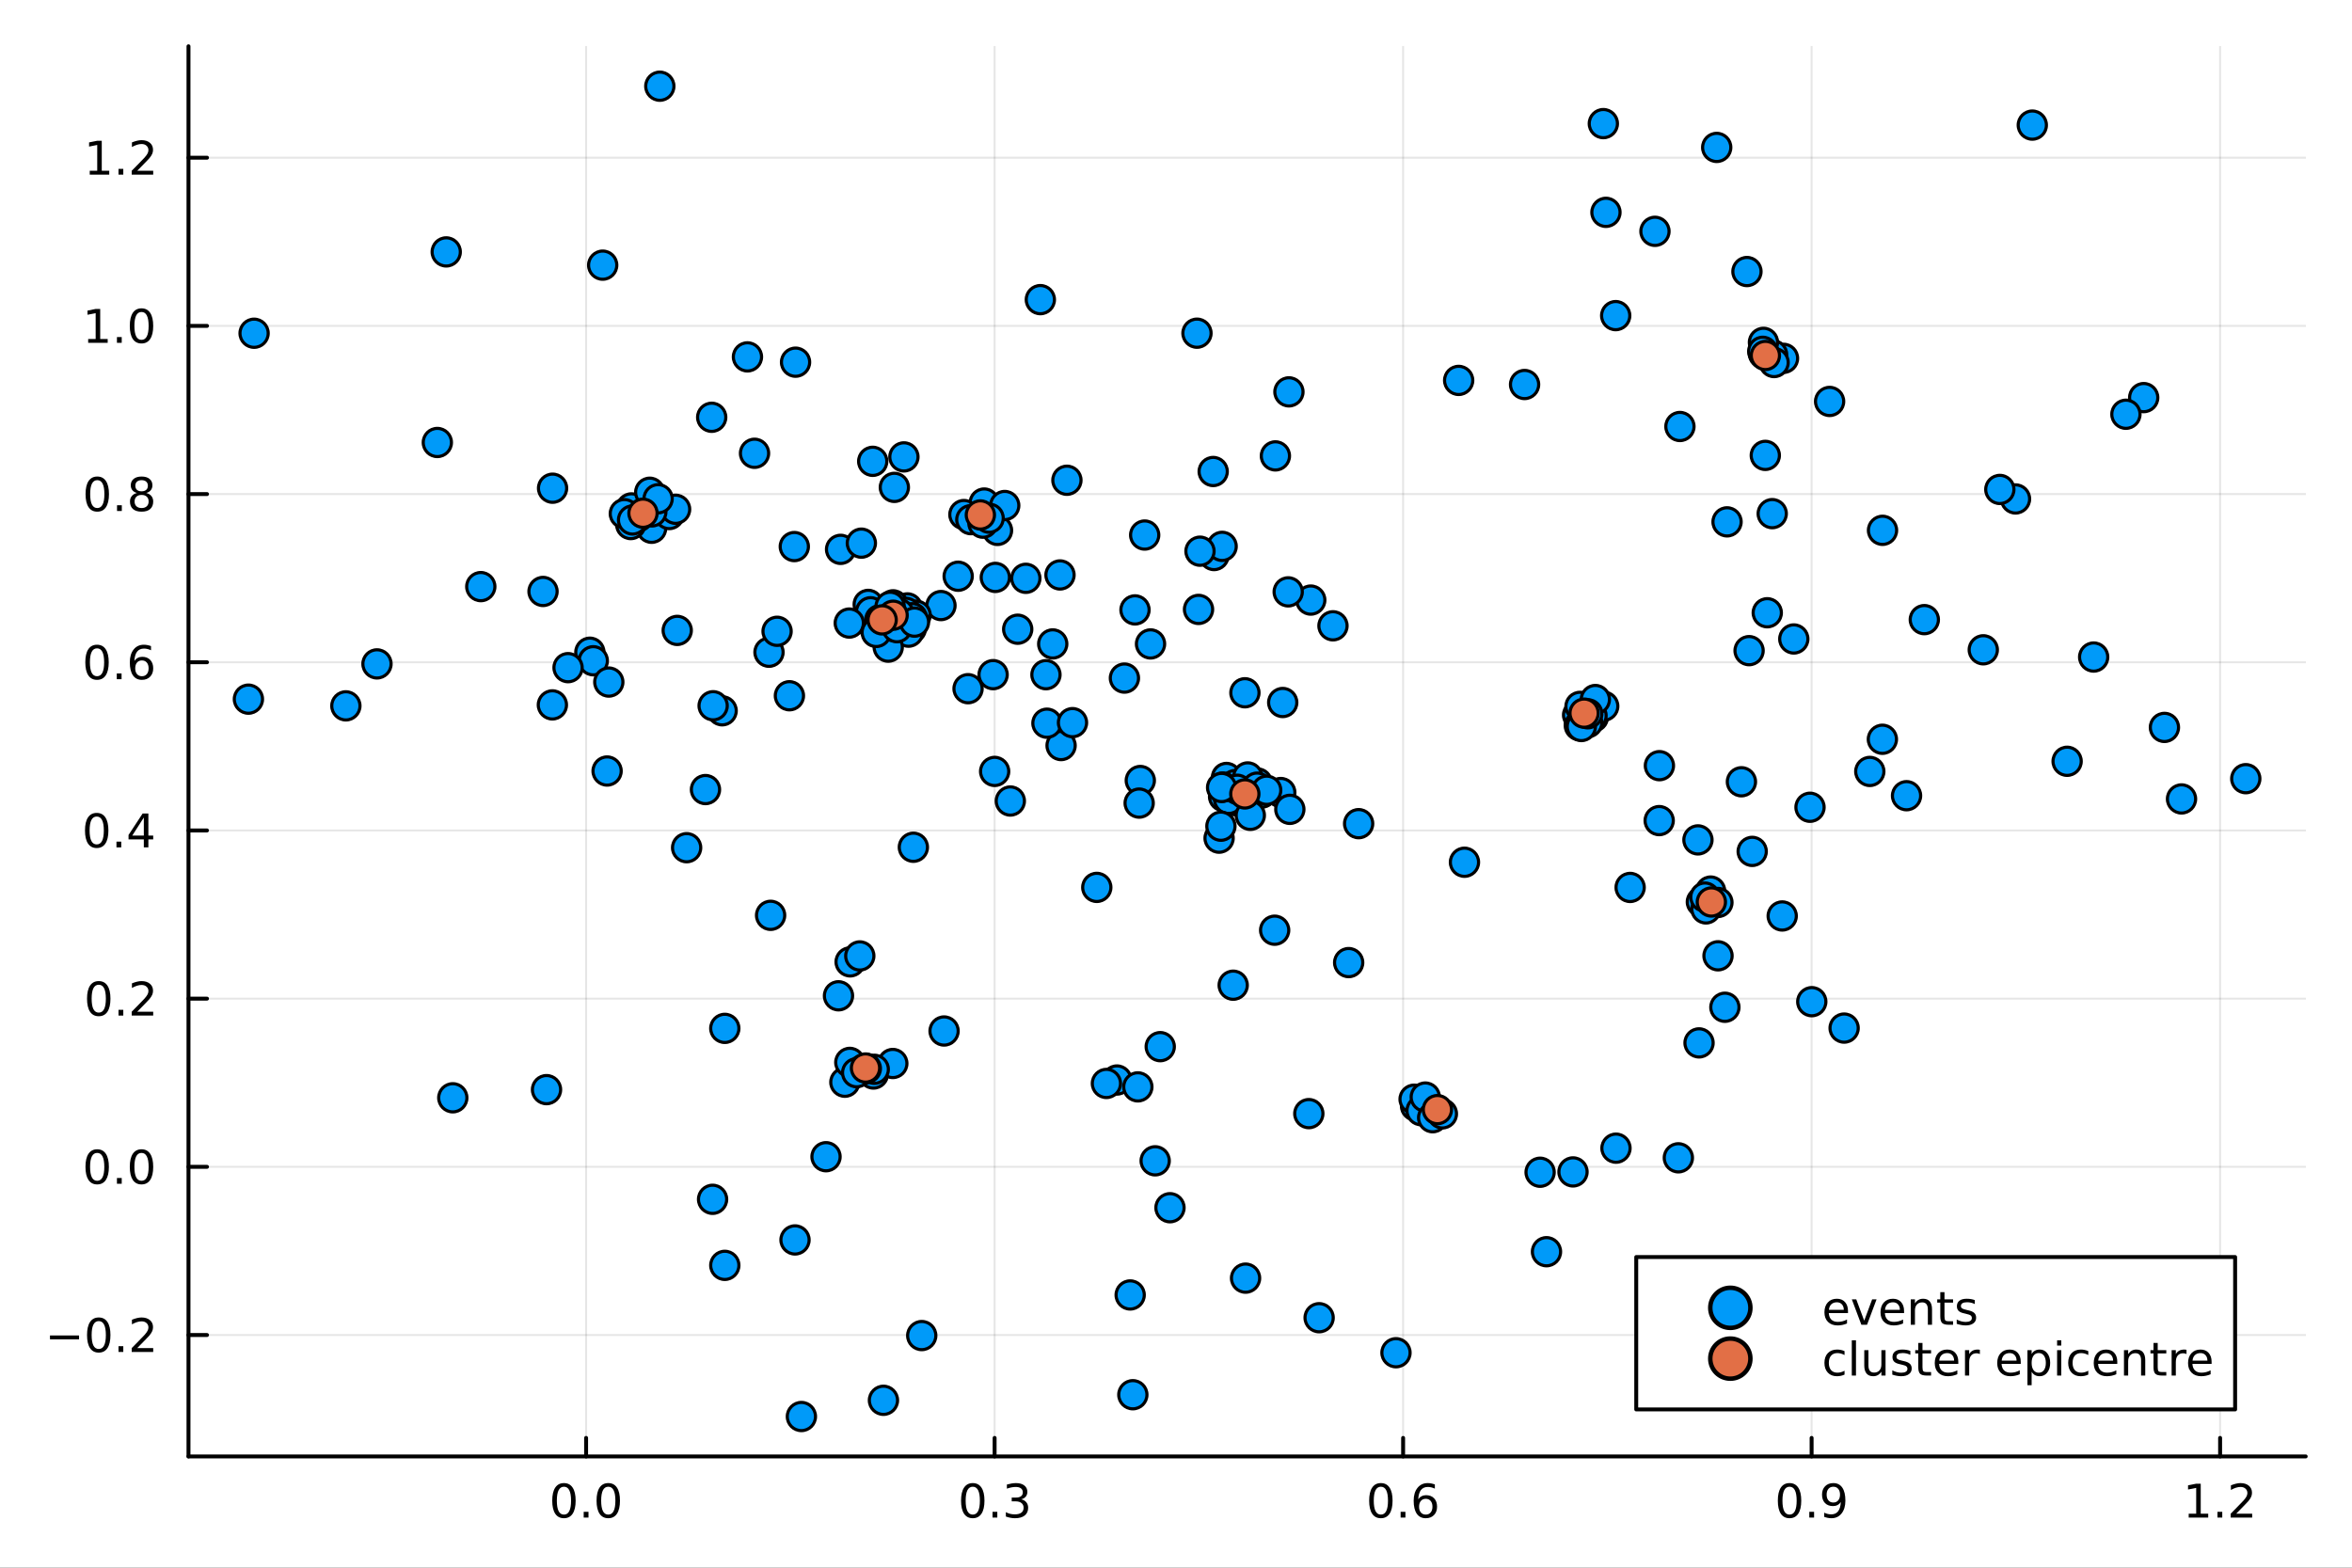 <?xml version="1.0" encoding="utf-8"?>
<svg xmlns="http://www.w3.org/2000/svg" xmlns:xlink="http://www.w3.org/1999/xlink" width="600" height="400" viewBox="0 0 2400 1600">
<rect x="0" y="0" width="2400" height="1600" fill="#333333" stroke="none"/>
<defs>
  <clipPath id="clip660">
    <rect x="0" y="0" width="2400" height="1600"/>
  </clipPath>
</defs>
<path clip-path="url(#clip660)" d="M0 1600 L2400 1600 L2400 0 L0 0  Z" fill="#ffffff" fill-rule="evenodd" fill-opacity="1"/>
<defs>
  <clipPath id="clip661">
    <rect x="480" y="0" width="1681" height="1600"/>
  </clipPath>
</defs>
<path clip-path="url(#clip660)" d="M192.339 1486.45 L2352.76 1486.45 L2352.76 47.244 L192.339 47.244  Z" fill="#ffffff" fill-rule="evenodd" fill-opacity="1"/>
<defs>
  <clipPath id="clip662">
    <rect x="192" y="47" width="2161" height="1440"/>
  </clipPath>
</defs>
<polyline clip-path="url(#clip662)" style="stroke:#000000; stroke-linecap:round; stroke-linejoin:round; stroke-width:2; stroke-opacity:0.1; fill:none" points="598.068,1486.45 598.068,47.244 "/>
<polyline clip-path="url(#clip662)" style="stroke:#000000; stroke-linecap:round; stroke-linejoin:round; stroke-width:2; stroke-opacity:0.1; fill:none" points="1014.91,1486.45 1014.91,47.244 "/>
<polyline clip-path="url(#clip662)" style="stroke:#000000; stroke-linecap:round; stroke-linejoin:round; stroke-width:2; stroke-opacity:0.1; fill:none" points="1431.75,1486.45 1431.75,47.244 "/>
<polyline clip-path="url(#clip662)" style="stroke:#000000; stroke-linecap:round; stroke-linejoin:round; stroke-width:2; stroke-opacity:0.1; fill:none" points="1848.58,1486.45 1848.58,47.244 "/>
<polyline clip-path="url(#clip662)" style="stroke:#000000; stroke-linecap:round; stroke-linejoin:round; stroke-width:2; stroke-opacity:0.1; fill:none" points="2265.42,1486.45 2265.42,47.244 "/>
<polyline clip-path="url(#clip662)" style="stroke:#000000; stroke-linecap:round; stroke-linejoin:round; stroke-width:2; stroke-opacity:0.1; fill:none" points="192.339,1362.54 2352.76,1362.54 "/>
<polyline clip-path="url(#clip662)" style="stroke:#000000; stroke-linecap:round; stroke-linejoin:round; stroke-width:2; stroke-opacity:0.1; fill:none" points="192.339,1190.88 2352.76,1190.88 "/>
<polyline clip-path="url(#clip662)" style="stroke:#000000; stroke-linecap:round; stroke-linejoin:round; stroke-width:2; stroke-opacity:0.1; fill:none" points="192.339,1019.23 2352.76,1019.23 "/>
<polyline clip-path="url(#clip662)" style="stroke:#000000; stroke-linecap:round; stroke-linejoin:round; stroke-width:2; stroke-opacity:0.1; fill:none" points="192.339,847.574 2352.76,847.574 "/>
<polyline clip-path="url(#clip662)" style="stroke:#000000; stroke-linecap:round; stroke-linejoin:round; stroke-width:2; stroke-opacity:0.1; fill:none" points="192.339,675.919 2352.76,675.919 "/>
<polyline clip-path="url(#clip662)" style="stroke:#000000; stroke-linecap:round; stroke-linejoin:round; stroke-width:2; stroke-opacity:0.1; fill:none" points="192.339,504.263 2352.76,504.263 "/>
<polyline clip-path="url(#clip662)" style="stroke:#000000; stroke-linecap:round; stroke-linejoin:round; stroke-width:2; stroke-opacity:0.1; fill:none" points="192.339,332.608 2352.76,332.608 "/>
<polyline clip-path="url(#clip662)" style="stroke:#000000; stroke-linecap:round; stroke-linejoin:round; stroke-width:2; stroke-opacity:0.1; fill:none" points="192.339,160.953 2352.76,160.953 "/>
<polyline clip-path="url(#clip660)" style="stroke:#000000; stroke-linecap:round; stroke-linejoin:round; stroke-width:4; stroke-opacity:1; fill:none" points="192.339,1486.45 2352.76,1486.45 "/>
<polyline clip-path="url(#clip660)" style="stroke:#000000; stroke-linecap:round; stroke-linejoin:round; stroke-width:4; stroke-opacity:1; fill:none" points="598.068,1486.45 598.068,1467.55 "/>
<polyline clip-path="url(#clip660)" style="stroke:#000000; stroke-linecap:round; stroke-linejoin:round; stroke-width:4; stroke-opacity:1; fill:none" points="1014.91,1486.45 1014.91,1467.55 "/>
<polyline clip-path="url(#clip660)" style="stroke:#000000; stroke-linecap:round; stroke-linejoin:round; stroke-width:4; stroke-opacity:1; fill:none" points="1431.75,1486.45 1431.75,1467.55 "/>
<polyline clip-path="url(#clip660)" style="stroke:#000000; stroke-linecap:round; stroke-linejoin:round; stroke-width:4; stroke-opacity:1; fill:none" points="1848.58,1486.45 1848.58,1467.55 "/>
<polyline clip-path="url(#clip660)" style="stroke:#000000; stroke-linecap:round; stroke-linejoin:round; stroke-width:4; stroke-opacity:1; fill:none" points="2265.42,1486.45 2265.42,1467.55 "/>
<path clip-path="url(#clip660)" d="M575.453 1517.37 Q571.841 1517.37 570.013 1520.93 Q568.207 1524.47 568.207 1531.6 Q568.207 1538.71 570.013 1542.27 Q571.841 1545.82 575.453 1545.82 Q579.087 1545.82 580.892 1542.27 Q582.721 1538.71 582.721 1531.6 Q582.721 1524.47 580.892 1520.93 Q579.087 1517.37 575.453 1517.37 M575.453 1513.66 Q581.263 1513.66 584.318 1518.27 Q587.397 1522.85 587.397 1531.6 Q587.397 1540.33 584.318 1544.94 Q581.263 1549.52 575.453 1549.52 Q569.642 1549.52 566.564 1544.94 Q563.508 1540.33 563.508 1531.6 Q563.508 1522.85 566.564 1518.27 Q569.642 1513.66 575.453 1513.66 Z" fill="#000000" fill-rule="nonzero" fill-opacity="1" /><path clip-path="url(#clip660)" d="M595.614 1542.97 L600.499 1542.97 L600.499 1548.85 L595.614 1548.85 L595.614 1542.97 Z" fill="#000000" fill-rule="nonzero" fill-opacity="1" /><path clip-path="url(#clip660)" d="M620.684 1517.37 Q617.073 1517.37 615.244 1520.93 Q613.438 1524.47 613.438 1531.6 Q613.438 1538.71 615.244 1542.27 Q617.073 1545.82 620.684 1545.82 Q624.318 1545.82 626.124 1542.27 Q627.952 1538.71 627.952 1531.6 Q627.952 1524.47 626.124 1520.93 Q624.318 1517.37 620.684 1517.37 M620.684 1513.66 Q626.494 1513.66 629.549 1518.27 Q632.628 1522.85 632.628 1531.6 Q632.628 1540.33 629.549 1544.94 Q626.494 1549.52 620.684 1549.52 Q614.874 1549.52 611.795 1544.94 Q608.739 1540.33 608.739 1531.6 Q608.739 1522.85 611.795 1518.27 Q614.874 1513.66 620.684 1513.66 Z" fill="#000000" fill-rule="nonzero" fill-opacity="1" /><path clip-path="url(#clip660)" d="M992.615 1517.37 Q989.004 1517.37 987.176 1520.93 Q985.37 1524.47 985.37 1531.6 Q985.37 1538.71 987.176 1542.27 Q989.004 1545.82 992.615 1545.82 Q996.25 1545.82 998.055 1542.27 Q999.884 1538.71 999.884 1531.6 Q999.884 1524.47 998.055 1520.93 Q996.25 1517.37 992.615 1517.37 M992.615 1513.66 Q998.425 1513.66 1001.48 1518.27 Q1004.56 1522.85 1004.56 1531.6 Q1004.56 1540.33 1001.48 1544.94 Q998.425 1549.52 992.615 1549.52 Q986.805 1549.52 983.726 1544.94 Q980.671 1540.33 980.671 1531.6 Q980.671 1522.85 983.726 1518.27 Q986.805 1513.66 992.615 1513.66 Z" fill="#000000" fill-rule="nonzero" fill-opacity="1" /><path clip-path="url(#clip660)" d="M1012.78 1542.97 L1017.66 1542.97 L1017.66 1548.85 L1012.78 1548.85 L1012.78 1542.97 Z" fill="#000000" fill-rule="nonzero" fill-opacity="1" /><path clip-path="url(#clip660)" d="M1042.01 1530.21 Q1045.37 1530.93 1047.24 1533.2 Q1049.14 1535.47 1049.14 1538.8 Q1049.14 1543.92 1045.62 1546.72 Q1042.11 1549.52 1035.62 1549.52 Q1033.45 1549.52 1031.13 1549.08 Q1028.84 1548.66 1026.39 1547.81 L1026.39 1543.29 Q1028.33 1544.43 1030.65 1545.01 Q1032.96 1545.58 1035.49 1545.58 Q1039.88 1545.58 1042.18 1543.85 Q1044.49 1542.11 1044.49 1538.8 Q1044.49 1535.75 1042.34 1534.03 Q1040.21 1532.3 1036.39 1532.3 L1032.36 1532.3 L1032.36 1528.45 L1036.57 1528.45 Q1040.02 1528.45 1041.85 1527.09 Q1043.68 1525.7 1043.68 1523.11 Q1043.68 1520.45 1041.78 1519.03 Q1039.91 1517.6 1036.39 1517.6 Q1034.47 1517.6 1032.27 1518.01 Q1030.07 1518.43 1027.43 1519.31 L1027.43 1515.14 Q1030.09 1514.4 1032.41 1514.03 Q1034.74 1513.66 1036.8 1513.66 Q1042.13 1513.66 1045.23 1516.09 Q1048.33 1518.5 1048.33 1522.62 Q1048.33 1525.49 1046.69 1527.48 Q1045.05 1529.45 1042.01 1530.21 Z" fill="#000000" fill-rule="nonzero" fill-opacity="1" /><path clip-path="url(#clip660)" d="M1409.05 1517.37 Q1405.44 1517.37 1403.61 1520.93 Q1401.8 1524.47 1401.8 1531.6 Q1401.8 1538.71 1403.61 1542.27 Q1405.44 1545.82 1409.05 1545.82 Q1412.68 1545.82 1414.49 1542.27 Q1416.32 1538.71 1416.32 1531.6 Q1416.32 1524.47 1414.49 1520.93 Q1412.68 1517.37 1409.05 1517.37 M1409.05 1513.66 Q1414.86 1513.66 1417.91 1518.27 Q1420.99 1522.85 1420.99 1531.6 Q1420.99 1540.33 1417.91 1544.94 Q1414.86 1549.52 1409.05 1549.52 Q1403.24 1549.52 1400.16 1544.94 Q1397.1 1540.33 1397.1 1531.6 Q1397.1 1522.85 1400.16 1518.27 Q1403.24 1513.66 1409.05 1513.66 Z" fill="#000000" fill-rule="nonzero" fill-opacity="1" /><path clip-path="url(#clip660)" d="M1429.21 1542.97 L1434.1 1542.97 L1434.1 1548.85 L1429.21 1548.85 L1429.21 1542.97 Z" fill="#000000" fill-rule="nonzero" fill-opacity="1" /><path clip-path="url(#clip660)" d="M1454.86 1529.7 Q1451.71 1529.7 1449.86 1531.86 Q1448.03 1534.01 1448.03 1537.76 Q1448.03 1541.49 1449.86 1543.66 Q1451.71 1545.82 1454.86 1545.82 Q1458.01 1545.82 1459.84 1543.66 Q1461.69 1541.49 1461.69 1537.76 Q1461.69 1534.01 1459.84 1531.86 Q1458.01 1529.7 1454.86 1529.7 M1464.14 1515.05 L1464.14 1519.31 Q1462.38 1518.48 1460.58 1518.04 Q1458.79 1517.6 1457.03 1517.6 Q1452.41 1517.6 1449.95 1520.72 Q1447.52 1523.85 1447.17 1530.17 Q1448.54 1528.15 1450.6 1527.09 Q1452.66 1526 1455.14 1526 Q1460.34 1526 1463.35 1529.17 Q1466.39 1532.32 1466.39 1537.76 Q1466.39 1543.08 1463.24 1546.3 Q1460.09 1549.52 1454.86 1549.52 Q1448.86 1549.52 1445.69 1544.94 Q1442.52 1540.33 1442.52 1531.6 Q1442.52 1523.41 1446.41 1518.55 Q1450.3 1513.66 1456.85 1513.66 Q1458.61 1513.66 1460.39 1514.01 Q1462.2 1514.36 1464.14 1515.05 Z" fill="#000000" fill-rule="nonzero" fill-opacity="1" /><path clip-path="url(#clip660)" d="M1826.06 1517.37 Q1822.45 1517.37 1820.62 1520.93 Q1818.82 1524.47 1818.82 1531.6 Q1818.82 1538.71 1820.62 1542.27 Q1822.45 1545.82 1826.06 1545.82 Q1829.7 1545.82 1831.5 1542.27 Q1833.33 1538.71 1833.33 1531.6 Q1833.33 1524.47 1831.5 1520.93 Q1829.7 1517.37 1826.06 1517.37 M1826.06 1513.66 Q1831.87 1513.66 1834.93 1518.27 Q1838.01 1522.85 1838.01 1531.6 Q1838.01 1540.33 1834.93 1544.94 Q1831.87 1549.52 1826.06 1549.52 Q1820.25 1549.52 1817.17 1544.94 Q1814.12 1540.33 1814.12 1531.6 Q1814.12 1522.85 1817.17 1518.27 Q1820.25 1513.66 1826.06 1513.66 Z" fill="#000000" fill-rule="nonzero" fill-opacity="1" /><path clip-path="url(#clip660)" d="M1846.22 1542.97 L1851.11 1542.97 L1851.11 1548.85 L1846.22 1548.85 L1846.22 1542.97 Z" fill="#000000" fill-rule="nonzero" fill-opacity="1" /><path clip-path="url(#clip660)" d="M1861.43 1548.13 L1861.43 1543.87 Q1863.19 1544.7 1865 1545.14 Q1866.8 1545.58 1868.54 1545.58 Q1873.17 1545.58 1875.6 1542.48 Q1878.05 1539.36 1878.4 1533.01 Q1877.06 1535.01 1875 1536.07 Q1872.94 1537.13 1870.44 1537.13 Q1865.25 1537.13 1862.22 1534.01 Q1859.21 1530.86 1859.21 1525.42 Q1859.21 1520.1 1862.36 1516.88 Q1865.51 1513.66 1870.74 1513.66 Q1876.73 1513.66 1879.88 1518.27 Q1883.05 1522.85 1883.05 1531.6 Q1883.05 1539.77 1879.16 1544.66 Q1875.3 1549.52 1868.75 1549.52 Q1866.99 1549.52 1865.18 1549.17 Q1863.38 1548.82 1861.43 1548.13 M1870.74 1533.48 Q1873.89 1533.48 1875.71 1531.32 Q1877.57 1529.17 1877.57 1525.42 Q1877.57 1521.7 1875.71 1519.54 Q1873.89 1517.37 1870.74 1517.37 Q1867.59 1517.37 1865.74 1519.54 Q1863.91 1521.7 1863.91 1525.42 Q1863.91 1529.17 1865.74 1531.32 Q1867.59 1533.48 1870.74 1533.48 Z" fill="#000000" fill-rule="nonzero" fill-opacity="1" /><path clip-path="url(#clip660)" d="M2233.37 1544.91 L2241.01 1544.91 L2241.01 1518.55 L2232.7 1520.21 L2232.7 1515.95 L2240.97 1514.29 L2245.64 1514.29 L2245.64 1544.91 L2253.28 1544.91 L2253.28 1548.85 L2233.37 1548.85 L2233.37 1544.91 Z" fill="#000000" fill-rule="nonzero" fill-opacity="1" /><path clip-path="url(#clip660)" d="M2262.73 1542.97 L2267.61 1542.97 L2267.61 1548.85 L2262.73 1548.85 L2262.73 1542.97 Z" fill="#000000" fill-rule="nonzero" fill-opacity="1" /><path clip-path="url(#clip660)" d="M2281.82 1544.91 L2298.14 1544.91 L2298.14 1548.85 L2276.2 1548.85 L2276.2 1544.91 Q2278.86 1542.16 2283.44 1537.53 Q2288.05 1532.88 2289.23 1531.53 Q2291.48 1529.01 2292.36 1527.27 Q2293.26 1525.51 2293.26 1523.82 Q2293.26 1521.07 2291.31 1519.33 Q2289.39 1517.6 2286.29 1517.6 Q2284.09 1517.6 2281.64 1518.36 Q2279.21 1519.13 2276.43 1520.68 L2276.43 1515.95 Q2279.25 1514.82 2281.71 1514.24 Q2284.16 1513.66 2286.2 1513.66 Q2291.57 1513.66 2294.76 1516.35 Q2297.96 1519.03 2297.96 1523.52 Q2297.96 1525.65 2297.15 1527.57 Q2296.36 1529.47 2294.25 1532.07 Q2293.68 1532.74 2290.57 1535.95 Q2287.47 1539.15 2281.82 1544.91 Z" fill="#000000" fill-rule="nonzero" fill-opacity="1" /><polyline clip-path="url(#clip660)" style="stroke:#000000; stroke-linecap:round; stroke-linejoin:round; stroke-width:4; stroke-opacity:1; fill:none" points="192.339,1486.45 192.339,47.244 "/>
<polyline clip-path="url(#clip660)" style="stroke:#000000; stroke-linecap:round; stroke-linejoin:round; stroke-width:4; stroke-opacity:1; fill:none" points="192.339,1362.54 211.236,1362.54 "/>
<polyline clip-path="url(#clip660)" style="stroke:#000000; stroke-linecap:round; stroke-linejoin:round; stroke-width:4; stroke-opacity:1; fill:none" points="192.339,1190.88 211.236,1190.88 "/>
<polyline clip-path="url(#clip660)" style="stroke:#000000; stroke-linecap:round; stroke-linejoin:round; stroke-width:4; stroke-opacity:1; fill:none" points="192.339,1019.23 211.236,1019.23 "/>
<polyline clip-path="url(#clip660)" style="stroke:#000000; stroke-linecap:round; stroke-linejoin:round; stroke-width:4; stroke-opacity:1; fill:none" points="192.339,847.574 211.236,847.574 "/>
<polyline clip-path="url(#clip660)" style="stroke:#000000; stroke-linecap:round; stroke-linejoin:round; stroke-width:4; stroke-opacity:1; fill:none" points="192.339,675.919 211.236,675.919 "/>
<polyline clip-path="url(#clip660)" style="stroke:#000000; stroke-linecap:round; stroke-linejoin:round; stroke-width:4; stroke-opacity:1; fill:none" points="192.339,504.263 211.236,504.263 "/>
<polyline clip-path="url(#clip660)" style="stroke:#000000; stroke-linecap:round; stroke-linejoin:round; stroke-width:4; stroke-opacity:1; fill:none" points="192.339,332.608 211.236,332.608 "/>
<polyline clip-path="url(#clip660)" style="stroke:#000000; stroke-linecap:round; stroke-linejoin:round; stroke-width:4; stroke-opacity:1; fill:none" points="192.339,160.953 211.236,160.953 "/>
<path clip-path="url(#clip660)" d="M50.992 1362.99 L80.668 1362.99 L80.668 1366.93 L50.992 1366.93 L50.992 1362.99 Z" fill="#000000" fill-rule="nonzero" fill-opacity="1" /><path clip-path="url(#clip660)" d="M100.76 1348.34 Q97.149 1348.34 95.321 1351.9 Q93.515 1355.44 93.515 1362.57 Q93.515 1369.68 95.321 1373.25 Q97.149 1376.79 100.76 1376.79 Q104.395 1376.79 106.2 1373.25 Q108.029 1369.68 108.029 1362.57 Q108.029 1355.44 106.2 1351.9 Q104.395 1348.34 100.76 1348.34 M100.76 1344.63 Q106.571 1344.63 109.626 1349.24 Q112.705 1353.82 112.705 1362.57 Q112.705 1371.3 109.626 1375.91 Q106.571 1380.49 100.76 1380.49 Q94.95 1380.49 91.871 1375.91 Q88.816 1371.3 88.816 1362.57 Q88.816 1353.82 91.871 1349.24 Q94.95 1344.63 100.76 1344.63 Z" fill="#000000" fill-rule="nonzero" fill-opacity="1" /><path clip-path="url(#clip660)" d="M120.922 1373.94 L125.807 1373.94 L125.807 1379.82 L120.922 1379.82 L120.922 1373.94 Z" fill="#000000" fill-rule="nonzero" fill-opacity="1" /><path clip-path="url(#clip660)" d="M140.019 1375.88 L156.339 1375.88 L156.339 1379.82 L134.394 1379.82 L134.394 1375.88 Q137.056 1373.13 141.64 1368.5 Q146.246 1363.85 147.427 1362.5 Q149.672 1359.98 150.552 1358.25 Q151.455 1356.49 151.455 1354.8 Q151.455 1352.04 149.51 1350.31 Q147.589 1348.57 144.487 1348.57 Q142.288 1348.57 139.834 1349.33 Q137.404 1350.1 134.626 1351.65 L134.626 1346.93 Q137.45 1345.79 139.904 1345.21 Q142.357 1344.63 144.394 1344.63 Q149.765 1344.63 152.959 1347.32 Q156.154 1350 156.154 1354.5 Q156.154 1356.62 155.343 1358.55 Q154.556 1360.44 152.45 1363.04 Q151.871 1363.71 148.769 1366.93 Q145.668 1370.12 140.019 1375.88 Z" fill="#000000" fill-rule="nonzero" fill-opacity="1" /><path clip-path="url(#clip660)" d="M99.163 1176.68 Q95.552 1176.68 93.723 1180.25 Q91.918 1183.79 91.918 1190.92 Q91.918 1198.03 93.723 1201.59 Q95.552 1205.13 99.163 1205.13 Q102.797 1205.13 104.603 1201.59 Q106.432 1198.03 106.432 1190.92 Q106.432 1183.79 104.603 1180.25 Q102.797 1176.68 99.163 1176.68 M99.163 1172.98 Q104.973 1172.98 108.029 1177.59 Q111.108 1182.17 111.108 1190.92 Q111.108 1199.65 108.029 1204.25 Q104.973 1208.84 99.163 1208.84 Q93.353 1208.84 90.274 1204.25 Q87.219 1199.65 87.219 1190.92 Q87.219 1182.17 90.274 1177.59 Q93.353 1172.98 99.163 1172.98 Z" fill="#000000" fill-rule="nonzero" fill-opacity="1" /><path clip-path="url(#clip660)" d="M119.325 1202.28 L124.209 1202.28 L124.209 1208.16 L119.325 1208.16 L119.325 1202.28 Z" fill="#000000" fill-rule="nonzero" fill-opacity="1" /><path clip-path="url(#clip660)" d="M144.394 1176.68 Q140.783 1176.68 138.955 1180.25 Q137.149 1183.79 137.149 1190.92 Q137.149 1198.03 138.955 1201.59 Q140.783 1205.13 144.394 1205.13 Q148.029 1205.13 149.834 1201.59 Q151.663 1198.03 151.663 1190.92 Q151.663 1183.79 149.834 1180.25 Q148.029 1176.68 144.394 1176.68 M144.394 1172.98 Q150.205 1172.98 153.26 1177.59 Q156.339 1182.17 156.339 1190.92 Q156.339 1199.65 153.26 1204.25 Q150.205 1208.84 144.394 1208.84 Q138.584 1208.84 135.506 1204.25 Q132.45 1199.65 132.45 1190.92 Q132.45 1182.17 135.506 1177.59 Q138.584 1172.98 144.394 1172.98 Z" fill="#000000" fill-rule="nonzero" fill-opacity="1" /><path clip-path="url(#clip660)" d="M100.76 1005.03 Q97.149 1005.03 95.321 1008.59 Q93.515 1012.13 93.515 1019.26 Q93.515 1026.37 95.321 1029.93 Q97.149 1033.48 100.76 1033.48 Q104.395 1033.48 106.2 1029.93 Q108.029 1026.37 108.029 1019.26 Q108.029 1012.13 106.2 1008.59 Q104.395 1005.03 100.76 1005.03 M100.76 1001.32 Q106.571 1001.32 109.626 1005.93 Q112.705 1010.51 112.705 1019.26 Q112.705 1027.99 109.626 1032.6 Q106.571 1037.18 100.76 1037.18 Q94.95 1037.18 91.871 1032.6 Q88.816 1027.99 88.816 1019.26 Q88.816 1010.51 91.871 1005.93 Q94.95 1001.32 100.76 1001.32 Z" fill="#000000" fill-rule="nonzero" fill-opacity="1" /><path clip-path="url(#clip660)" d="M120.922 1030.63 L125.807 1030.63 L125.807 1036.51 L120.922 1036.51 L120.922 1030.63 Z" fill="#000000" fill-rule="nonzero" fill-opacity="1" /><path clip-path="url(#clip660)" d="M140.019 1032.57 L156.339 1032.57 L156.339 1036.51 L134.394 1036.51 L134.394 1032.57 Q137.056 1029.82 141.64 1025.19 Q146.246 1020.54 147.427 1019.19 Q149.672 1016.67 150.552 1014.93 Q151.455 1013.18 151.455 1011.49 Q151.455 1008.73 149.51 1007 Q147.589 1005.26 144.487 1005.26 Q142.288 1005.26 139.834 1006.02 Q137.404 1006.79 134.626 1008.34 L134.626 1003.62 Q137.45 1002.48 139.904 1001.9 Q142.357 1001.32 144.394 1001.32 Q149.765 1001.32 152.959 1004.01 Q156.154 1006.69 156.154 1011.18 Q156.154 1013.31 155.343 1015.24 Q154.556 1017.13 152.45 1019.73 Q151.871 1020.4 148.769 1023.62 Q145.668 1026.81 140.019 1032.57 Z" fill="#000000" fill-rule="nonzero" fill-opacity="1" /><path clip-path="url(#clip660)" d="M98.677 833.372 Q95.066 833.372 93.237 836.937 Q91.432 840.479 91.432 847.608 Q91.432 854.715 93.237 858.28 Q95.066 861.821 98.677 861.821 Q102.311 861.821 104.117 858.28 Q105.946 854.715 105.946 847.608 Q105.946 840.479 104.117 836.937 Q102.311 833.372 98.677 833.372 M98.677 829.669 Q104.487 829.669 107.543 834.275 Q110.621 838.859 110.621 847.608 Q110.621 856.335 107.543 860.942 Q104.487 865.525 98.677 865.525 Q92.867 865.525 89.788 860.942 Q86.733 856.335 86.733 847.608 Q86.733 838.859 89.788 834.275 Q92.867 829.669 98.677 829.669 Z" fill="#000000" fill-rule="nonzero" fill-opacity="1" /><path clip-path="url(#clip660)" d="M118.839 858.974 L123.723 858.974 L123.723 864.854 L118.839 864.854 L118.839 858.974 Z" fill="#000000" fill-rule="nonzero" fill-opacity="1" /><path clip-path="url(#clip660)" d="M146.756 834.368 L134.95 852.817 L146.756 852.817 L146.756 834.368 M145.529 830.294 L151.408 830.294 L151.408 852.817 L156.339 852.817 L156.339 856.706 L151.408 856.706 L151.408 864.854 L146.756 864.854 L146.756 856.706 L131.154 856.706 L131.154 852.192 L145.529 830.294 Z" fill="#000000" fill-rule="nonzero" fill-opacity="1" /><path clip-path="url(#clip660)" d="M99.001 661.717 Q95.39 661.717 93.561 665.282 Q91.756 668.824 91.756 675.953 Q91.756 683.06 93.561 686.625 Q95.39 690.166 99.001 690.166 Q102.635 690.166 104.441 686.625 Q106.27 683.06 106.27 675.953 Q106.27 668.824 104.441 665.282 Q102.635 661.717 99.001 661.717 M99.001 658.014 Q104.811 658.014 107.867 662.62 Q110.946 667.203 110.946 675.953 Q110.946 684.68 107.867 689.287 Q104.811 693.87 99.001 693.87 Q93.191 693.87 90.112 689.287 Q87.057 684.68 87.057 675.953 Q87.057 667.203 90.112 662.62 Q93.191 658.014 99.001 658.014 Z" fill="#000000" fill-rule="nonzero" fill-opacity="1" /><path clip-path="url(#clip660)" d="M119.163 687.319 L124.047 687.319 L124.047 693.199 L119.163 693.199 L119.163 687.319 Z" fill="#000000" fill-rule="nonzero" fill-opacity="1" /><path clip-path="url(#clip660)" d="M144.811 674.055 Q141.663 674.055 139.811 676.208 Q137.982 678.361 137.982 682.111 Q137.982 685.837 139.811 688.013 Q141.663 690.166 144.811 690.166 Q147.959 690.166 149.788 688.013 Q151.64 685.837 151.64 682.111 Q151.64 678.361 149.788 676.208 Q147.959 674.055 144.811 674.055 M154.093 659.402 L154.093 663.662 Q152.334 662.828 150.529 662.389 Q148.746 661.949 146.987 661.949 Q142.357 661.949 139.904 665.074 Q137.473 668.199 137.126 674.518 Q138.492 672.504 140.552 671.439 Q142.612 670.351 145.089 670.351 Q150.297 670.351 153.306 673.523 Q156.339 676.671 156.339 682.111 Q156.339 687.435 153.191 690.652 Q150.043 693.87 144.811 693.87 Q138.816 693.87 135.644 689.287 Q132.473 684.68 132.473 675.953 Q132.473 667.759 136.362 662.898 Q140.251 658.014 146.802 658.014 Q148.561 658.014 150.343 658.361 Q152.149 658.708 154.093 659.402 Z" fill="#000000" fill-rule="nonzero" fill-opacity="1" /><path clip-path="url(#clip660)" d="M99.256 490.062 Q95.645 490.062 93.816 493.627 Q92.01 497.169 92.01 504.298 Q92.01 511.405 93.816 514.969 Q95.645 518.511 99.256 518.511 Q102.89 518.511 104.696 514.969 Q106.524 511.405 106.524 504.298 Q106.524 497.169 104.696 493.627 Q102.89 490.062 99.256 490.062 M99.256 486.358 Q105.066 486.358 108.121 490.965 Q111.2 495.548 111.2 504.298 Q111.2 513.025 108.121 517.631 Q105.066 522.215 99.256 522.215 Q93.446 522.215 90.367 517.631 Q87.311 513.025 87.311 504.298 Q87.311 495.548 90.367 490.965 Q93.446 486.358 99.256 486.358 Z" fill="#000000" fill-rule="nonzero" fill-opacity="1" /><path clip-path="url(#clip660)" d="M119.418 515.664 L124.302 515.664 L124.302 521.543 L119.418 521.543 L119.418 515.664 Z" fill="#000000" fill-rule="nonzero" fill-opacity="1" /><path clip-path="url(#clip660)" d="M144.487 505.131 Q141.154 505.131 139.232 506.914 Q137.334 508.696 137.334 511.821 Q137.334 514.946 139.232 516.729 Q141.154 518.511 144.487 518.511 Q147.82 518.511 149.742 516.729 Q151.663 514.923 151.663 511.821 Q151.663 508.696 149.742 506.914 Q147.843 505.131 144.487 505.131 M139.811 503.141 Q136.802 502.4 135.112 500.34 Q133.445 498.28 133.445 495.317 Q133.445 491.173 136.385 488.766 Q139.348 486.358 144.487 486.358 Q149.649 486.358 152.589 488.766 Q155.529 491.173 155.529 495.317 Q155.529 498.28 153.839 500.34 Q152.172 502.4 149.186 503.141 Q152.566 503.928 154.441 506.219 Q156.339 508.511 156.339 511.821 Q156.339 516.844 153.26 519.529 Q150.205 522.215 144.487 522.215 Q138.769 522.215 135.691 519.529 Q132.635 516.844 132.635 511.821 Q132.635 508.511 134.533 506.219 Q136.431 503.928 139.811 503.141 M138.098 495.756 Q138.098 498.442 139.765 499.946 Q141.455 501.451 144.487 501.451 Q147.496 501.451 149.186 499.946 Q150.899 498.442 150.899 495.756 Q150.899 493.071 149.186 491.567 Q147.496 490.062 144.487 490.062 Q141.455 490.062 139.765 491.567 Q138.098 493.071 138.098 495.756 Z" fill="#000000" fill-rule="nonzero" fill-opacity="1" /><path clip-path="url(#clip660)" d="M89.973 345.953 L97.612 345.953 L97.612 319.587 L89.302 321.254 L89.302 316.995 L97.566 315.328 L102.242 315.328 L102.242 345.953 L109.881 345.953 L109.881 349.888 L89.973 349.888 L89.973 345.953 Z" fill="#000000" fill-rule="nonzero" fill-opacity="1" /><path clip-path="url(#clip660)" d="M119.325 344.009 L124.209 344.009 L124.209 349.888 L119.325 349.888 L119.325 344.009 Z" fill="#000000" fill-rule="nonzero" fill-opacity="1" /><path clip-path="url(#clip660)" d="M144.394 318.407 Q140.783 318.407 138.955 321.972 Q137.149 325.513 137.149 332.643 Q137.149 339.749 138.955 343.314 Q140.783 346.856 144.394 346.856 Q148.029 346.856 149.834 343.314 Q151.663 339.749 151.663 332.643 Q151.663 325.513 149.834 321.972 Q148.029 318.407 144.394 318.407 M144.394 314.703 Q150.205 314.703 153.26 319.31 Q156.339 323.893 156.339 332.643 Q156.339 341.37 153.26 345.976 Q150.205 350.559 144.394 350.559 Q138.584 350.559 135.506 345.976 Q132.45 341.37 132.45 332.643 Q132.45 323.893 135.506 319.31 Q138.584 314.703 144.394 314.703 Z" fill="#000000" fill-rule="nonzero" fill-opacity="1" /><path clip-path="url(#clip660)" d="M91.571 174.298 L99.21 174.298 L99.21 147.932 L90.899 149.599 L90.899 145.34 L99.163 143.673 L103.839 143.673 L103.839 174.298 L111.478 174.298 L111.478 178.233 L91.571 178.233 L91.571 174.298 Z" fill="#000000" fill-rule="nonzero" fill-opacity="1" /><path clip-path="url(#clip660)" d="M120.922 172.353 L125.807 172.353 L125.807 178.233 L120.922 178.233 L120.922 172.353 Z" fill="#000000" fill-rule="nonzero" fill-opacity="1" /><path clip-path="url(#clip660)" d="M140.019 174.298 L156.339 174.298 L156.339 178.233 L134.394 178.233 L134.394 174.298 Q137.056 171.543 141.64 166.914 Q146.246 162.261 147.427 160.918 Q149.672 158.395 150.552 156.659 Q151.455 154.9 151.455 153.21 Q151.455 150.455 149.51 148.719 Q147.589 146.983 144.487 146.983 Q142.288 146.983 139.834 147.747 Q137.404 148.511 134.626 150.062 L134.626 145.34 Q137.45 144.205 139.904 143.627 Q142.357 143.048 144.394 143.048 Q149.765 143.048 152.959 145.733 Q156.154 148.418 156.154 152.909 Q156.154 155.039 155.343 156.96 Q154.556 158.858 152.45 161.451 Q151.871 162.122 148.769 165.34 Q145.668 168.534 140.019 174.298 Z" fill="#000000" fill-rule="nonzero" fill-opacity="1" /><circle clip-path="url(#clip662)" cx="1222.99" cy="621.979" r="14.4" fill="#009af9" fill-rule="evenodd" fill-opacity="1" stroke="#000000" stroke-opacity="1" stroke-width="3.2"/>
<circle clip-path="url(#clip662)" cx="1625.91" cy="731.901" r="14.4" fill="#009af9" fill-rule="evenodd" fill-opacity="1" stroke="#000000" stroke-opacity="1" stroke-width="3.2"/>
<circle clip-path="url(#clip662)" cx="2109.31" cy="776.979" r="14.4" fill="#009af9" fill-rule="evenodd" fill-opacity="1" stroke="#000000" stroke-opacity="1" stroke-width="3.2"/>
<circle clip-path="url(#clip662)" cx="1782.6" cy="277.14" r="14.4" fill="#009af9" fill-rule="evenodd" fill-opacity="1" stroke="#000000" stroke-opacity="1" stroke-width="3.2"/>
<circle clip-path="url(#clip662)" cx="1622.43" cy="729.227" r="14.4" fill="#009af9" fill-rule="evenodd" fill-opacity="1" stroke="#000000" stroke-opacity="1" stroke-width="3.2"/>
<circle clip-path="url(#clip662)" cx="1265.29" cy="818.046" r="14.4" fill="#009af9" fill-rule="evenodd" fill-opacity="1" stroke="#000000" stroke-opacity="1" stroke-width="3.2"/>
<circle clip-path="url(#clip662)" cx="1808.69" cy="362.473" r="14.4" fill="#009af9" fill-rule="evenodd" fill-opacity="1" stroke="#000000" stroke-opacity="1" stroke-width="3.2"/>
<circle clip-path="url(#clip662)" cx="1787.96" cy="868.948" r="14.4" fill="#009af9" fill-rule="evenodd" fill-opacity="1" stroke="#000000" stroke-opacity="1" stroke-width="3.2"/>
<circle clip-path="url(#clip662)" cx="691.05" cy="643.403" r="14.4" fill="#009af9" fill-rule="evenodd" fill-opacity="1" stroke="#000000" stroke-opacity="1" stroke-width="3.2"/>
<circle clip-path="url(#clip662)" cx="1612.74" cy="729.852" r="14.4" fill="#009af9" fill-rule="evenodd" fill-opacity="1" stroke="#000000" stroke-opacity="1" stroke-width="3.2"/>
<circle clip-path="url(#clip662)" cx="2291.61" cy="794.726" r="14.4" fill="#009af9" fill-rule="evenodd" fill-opacity="1" stroke="#000000" stroke-opacity="1" stroke-width="3.2"/>
<circle clip-path="url(#clip662)" cx="960.178" cy="618.04" r="14.4" fill="#009af9" fill-rule="evenodd" fill-opacity="1" stroke="#000000" stroke-opacity="1" stroke-width="3.2"/>
<circle clip-path="url(#clip662)" cx="842.884" cy="1180.56" r="14.4" fill="#009af9" fill-rule="evenodd" fill-opacity="1" stroke="#000000" stroke-opacity="1" stroke-width="3.2"/>
<circle clip-path="url(#clip662)" cx="1745.54" cy="909.436" r="14.4" fill="#009af9" fill-rule="evenodd" fill-opacity="1" stroke="#000000" stroke-opacity="1" stroke-width="3.2"/>
<circle clip-path="url(#clip662)" cx="1736.09" cy="920.525" r="14.4" fill="#009af9" fill-rule="evenodd" fill-opacity="1" stroke="#000000" stroke-opacity="1" stroke-width="3.2"/>
<circle clip-path="url(#clip662)" cx="885.945" cy="616.851" r="14.4" fill="#009af9" fill-rule="evenodd" fill-opacity="1" stroke="#000000" stroke-opacity="1" stroke-width="3.2"/>
<circle clip-path="url(#clip662)" cx="1732.6" cy="857.21" r="14.4" fill="#009af9" fill-rule="evenodd" fill-opacity="1" stroke="#000000" stroke-opacity="1" stroke-width="3.2"/>
<circle clip-path="url(#clip662)" cx="1693.28" cy="781.452" r="14.4" fill="#009af9" fill-rule="evenodd" fill-opacity="1" stroke="#000000" stroke-opacity="1" stroke-width="3.2"/>
<circle clip-path="url(#clip662)" cx="1081.64" cy="586.791" r="14.4" fill="#009af9" fill-rule="evenodd" fill-opacity="1" stroke="#000000" stroke-opacity="1" stroke-width="3.2"/>
<circle clip-path="url(#clip662)" cx="563.85" cy="498.272" r="14.4" fill="#009af9" fill-rule="evenodd" fill-opacity="1" stroke="#000000" stroke-opacity="1" stroke-width="3.2"/>
<circle clip-path="url(#clip662)" cx="2023.76" cy="663.19" r="14.4" fill="#009af9" fill-rule="evenodd" fill-opacity="1" stroke="#000000" stroke-opacity="1" stroke-width="3.2"/>
<circle clip-path="url(#clip662)" cx="739.59" cy="1049.57" r="14.4" fill="#009af9" fill-rule="evenodd" fill-opacity="1" stroke="#000000" stroke-opacity="1" stroke-width="3.2"/>
<circle clip-path="url(#clip662)" cx="1819.91" cy="365.723" r="14.4" fill="#009af9" fill-rule="evenodd" fill-opacity="1" stroke="#000000" stroke-opacity="1" stroke-width="3.2"/>
<circle clip-path="url(#clip662)" cx="810.521" cy="557.842" r="14.4" fill="#009af9" fill-rule="evenodd" fill-opacity="1" stroke="#000000" stroke-opacity="1" stroke-width="3.2"/>
<circle clip-path="url(#clip662)" cx="1306.91" cy="808.867" r="14.4" fill="#009af9" fill-rule="evenodd" fill-opacity="1" stroke="#000000" stroke-opacity="1" stroke-width="3.2"/>
<circle clip-path="url(#clip662)" cx="664.927" cy="539.158" r="14.4" fill="#009af9" fill-rule="evenodd" fill-opacity="1" stroke="#000000" stroke-opacity="1" stroke-width="3.2"/>
<circle clip-path="url(#clip662)" cx="1119.17" cy="905.686" r="14.4" fill="#009af9" fill-rule="evenodd" fill-opacity="1" stroke="#000000" stroke-opacity="1" stroke-width="3.2"/>
<circle clip-path="url(#clip662)" cx="1251.5" cy="793.478" r="14.4" fill="#009af9" fill-rule="evenodd" fill-opacity="1" stroke="#000000" stroke-opacity="1" stroke-width="3.2"/>
<circle clip-path="url(#clip662)" cx="1714.21" cy="435.287" r="14.4" fill="#009af9" fill-rule="evenodd" fill-opacity="1" stroke="#000000" stroke-opacity="1" stroke-width="3.2"/>
<circle clip-path="url(#clip662)" cx="1346.05" cy="1344.88" r="14.4" fill="#009af9" fill-rule="evenodd" fill-opacity="1" stroke="#000000" stroke-opacity="1" stroke-width="3.2"/>
<circle clip-path="url(#clip662)" cx="987.812" cy="702.884" r="14.4" fill="#009af9" fill-rule="evenodd" fill-opacity="1" stroke="#000000" stroke-opacity="1" stroke-width="3.2"/>
<circle clip-path="url(#clip662)" cx="644.282" cy="518.384" r="14.4" fill="#009af9" fill-rule="evenodd" fill-opacity="1" stroke="#000000" stroke-opacity="1" stroke-width="3.2"/>
<circle clip-path="url(#clip662)" cx="1259.38" cy="806.922" r="14.4" fill="#009af9" fill-rule="evenodd" fill-opacity="1" stroke="#000000" stroke-opacity="1" stroke-width="3.2"/>
<circle clip-path="url(#clip662)" cx="922.987" cy="643.172" r="14.4" fill="#009af9" fill-rule="evenodd" fill-opacity="1" stroke="#000000" stroke-opacity="1" stroke-width="3.2"/>
<circle clip-path="url(#clip662)" cx="915.174" cy="635.448" r="14.4" fill="#009af9" fill-rule="evenodd" fill-opacity="1" stroke="#000000" stroke-opacity="1" stroke-width="3.2"/>
<circle clip-path="url(#clip662)" cx="1808.4" cy="524.229" r="14.4" fill="#009af9" fill-rule="evenodd" fill-opacity="1" stroke="#000000" stroke-opacity="1" stroke-width="3.2"/>
<circle clip-path="url(#clip662)" cx="2187.45" cy="405.808" r="14.4" fill="#009af9" fill-rule="evenodd" fill-opacity="1" stroke="#000000" stroke-opacity="1" stroke-width="3.2"/>
<circle clip-path="url(#clip662)" cx="932.007" cy="864.715" r="14.4" fill="#009af9" fill-rule="evenodd" fill-opacity="1" stroke="#000000" stroke-opacity="1" stroke-width="3.2"/>
<circle clip-path="url(#clip662)" cx="1238.83" cy="566.985" r="14.4" fill="#009af9" fill-rule="evenodd" fill-opacity="1" stroke="#000000" stroke-opacity="1" stroke-width="3.2"/>
<circle clip-path="url(#clip662)" cx="857.736" cy="560.677" r="14.4" fill="#009af9" fill-rule="evenodd" fill-opacity="1" stroke="#000000" stroke-opacity="1" stroke-width="3.2"/>
<circle clip-path="url(#clip662)" cx="890.715" cy="637.586" r="14.4" fill="#009af9" fill-rule="evenodd" fill-opacity="1" stroke="#000000" stroke-opacity="1" stroke-width="3.2"/>
<circle clip-path="url(#clip662)" cx="912.609" cy="497.426" r="14.4" fill="#009af9" fill-rule="evenodd" fill-opacity="1" stroke="#000000" stroke-opacity="1" stroke-width="3.2"/>
<circle clip-path="url(#clip662)" cx="1237.95" cy="481.221" r="14.4" fill="#009af9" fill-rule="evenodd" fill-opacity="1" stroke="#000000" stroke-opacity="1" stroke-width="3.2"/>
<circle clip-path="url(#clip662)" cx="1386.36" cy="840.638" r="14.4" fill="#009af9" fill-rule="evenodd" fill-opacity="1" stroke="#000000" stroke-opacity="1" stroke-width="3.2"/>
<circle clip-path="url(#clip662)" cx="784.688" cy="665.68" r="14.4" fill="#009af9" fill-rule="evenodd" fill-opacity="1" stroke="#000000" stroke-opacity="1" stroke-width="3.2"/>
<circle clip-path="url(#clip662)" cx="930.022" cy="641.394" r="14.4" fill="#009af9" fill-rule="evenodd" fill-opacity="1" stroke="#000000" stroke-opacity="1" stroke-width="3.2"/>
<circle clip-path="url(#clip662)" cx="1945.45" cy="812.105" r="14.4" fill="#009af9" fill-rule="evenodd" fill-opacity="1" stroke="#000000" stroke-opacity="1" stroke-width="3.2"/>
<circle clip-path="url(#clip662)" cx="1174.01" cy="657.206" r="14.4" fill="#009af9" fill-rule="evenodd" fill-opacity="1" stroke="#000000" stroke-opacity="1" stroke-width="3.2"/>
<circle clip-path="url(#clip662)" cx="1255.25" cy="803.468" r="14.4" fill="#009af9" fill-rule="evenodd" fill-opacity="1" stroke="#000000" stroke-opacity="1" stroke-width="3.2"/>
<circle clip-path="url(#clip662)" cx="1808.8" cy="361.966" r="14.4" fill="#009af9" fill-rule="evenodd" fill-opacity="1" stroke="#000000" stroke-opacity="1" stroke-width="3.2"/>
<circle clip-path="url(#clip662)" cx="614.988" cy="270.621" r="14.4" fill="#009af9" fill-rule="evenodd" fill-opacity="1" stroke="#000000" stroke-opacity="1" stroke-width="3.2"/>
<circle clip-path="url(#clip662)" cx="1038.47" cy="642.18" r="14.4" fill="#009af9" fill-rule="evenodd" fill-opacity="1" stroke="#000000" stroke-opacity="1" stroke-width="3.2"/>
<circle clip-path="url(#clip662)" cx="909.641" cy="632.071" r="14.4" fill="#009af9" fill-rule="evenodd" fill-opacity="1" stroke="#000000" stroke-opacity="1" stroke-width="3.2"/>
<circle clip-path="url(#clip662)" cx="1733.71" cy="1064.39" r="14.4" fill="#009af9" fill-rule="evenodd" fill-opacity="1" stroke="#000000" stroke-opacity="1" stroke-width="3.2"/>
<circle clip-path="url(#clip662)" cx="1818.58" cy="934.854" r="14.4" fill="#009af9" fill-rule="evenodd" fill-opacity="1" stroke="#000000" stroke-opacity="1" stroke-width="3.2"/>
<circle clip-path="url(#clip662)" cx="1315.23" cy="399.942" r="14.4" fill="#009af9" fill-rule="evenodd" fill-opacity="1" stroke="#000000" stroke-opacity="1" stroke-width="3.2"/>
<circle clip-path="url(#clip662)" cx="902.99" cy="646.505" r="14.4" fill="#009af9" fill-rule="evenodd" fill-opacity="1" stroke="#000000" stroke-opacity="1" stroke-width="3.2"/>
<circle clip-path="url(#clip662)" cx="557.676" cy="1112.1" r="14.4" fill="#009af9" fill-rule="evenodd" fill-opacity="1" stroke="#000000" stroke-opacity="1" stroke-width="3.2"/>
<circle clip-path="url(#clip662)" cx="927.071" cy="645.187" r="14.4" fill="#009af9" fill-rule="evenodd" fill-opacity="1" stroke="#000000" stroke-opacity="1" stroke-width="3.2"/>
<circle clip-path="url(#clip662)" cx="1636.45" cy="720.744" r="14.4" fill="#009af9" fill-rule="evenodd" fill-opacity="1" stroke="#000000" stroke-opacity="1" stroke-width="3.2"/>
<circle clip-path="url(#clip662)" cx="1283.03" cy="799.075" r="14.4" fill="#009af9" fill-rule="evenodd" fill-opacity="1" stroke="#000000" stroke-opacity="1" stroke-width="3.2"/>
<circle clip-path="url(#clip662)" cx="1007.7" cy="530.727" r="14.4" fill="#009af9" fill-rule="evenodd" fill-opacity="1" stroke="#000000" stroke-opacity="1" stroke-width="3.2"/>
<circle clip-path="url(#clip662)" cx="1251.65" cy="809.514" r="14.4" fill="#009af9" fill-rule="evenodd" fill-opacity="1" stroke="#000000" stroke-opacity="1" stroke-width="3.2"/>
<circle clip-path="url(#clip662)" cx="643.59" cy="535.37" r="14.4" fill="#009af9" fill-rule="evenodd" fill-opacity="1" stroke="#000000" stroke-opacity="1" stroke-width="3.2"/>
<circle clip-path="url(#clip662)" cx="601.908" cy="665.652" r="14.4" fill="#009af9" fill-rule="evenodd" fill-opacity="1" stroke="#000000" stroke-opacity="1" stroke-width="3.2"/>
<circle clip-path="url(#clip662)" cx="1074.21" cy="657.197" r="14.4" fill="#009af9" fill-rule="evenodd" fill-opacity="1" stroke="#000000" stroke-opacity="1" stroke-width="3.2"/>
<circle clip-path="url(#clip662)" cx="769.931" cy="462.625" r="14.4" fill="#009af9" fill-rule="evenodd" fill-opacity="1" stroke="#000000" stroke-opacity="1" stroke-width="3.2"/>
<circle clip-path="url(#clip662)" cx="1183.92" cy="1068.22" r="14.4" fill="#009af9" fill-rule="evenodd" fill-opacity="1" stroke="#000000" stroke-opacity="1" stroke-width="3.2"/>
<circle clip-path="url(#clip662)" cx="1784.78" cy="664.056" r="14.4" fill="#009af9" fill-rule="evenodd" fill-opacity="1" stroke="#000000" stroke-opacity="1" stroke-width="3.2"/>
<circle clip-path="url(#clip662)" cx="925.934" cy="620.434" r="14.4" fill="#009af9" fill-rule="evenodd" fill-opacity="1" stroke="#000000" stroke-opacity="1" stroke-width="3.2"/>
<circle clip-path="url(#clip662)" cx="1287.35" cy="809.488" r="14.4" fill="#009af9" fill-rule="evenodd" fill-opacity="1" stroke="#000000" stroke-opacity="1" stroke-width="3.2"/>
<circle clip-path="url(#clip662)" cx="1488.43" cy="388.248" r="14.4" fill="#009af9" fill-rule="evenodd" fill-opacity="1" stroke="#000000" stroke-opacity="1" stroke-width="3.2"/>
<circle clip-path="url(#clip662)" cx="1963.59" cy="632.403" r="14.4" fill="#009af9" fill-rule="evenodd" fill-opacity="1" stroke="#000000" stroke-opacity="1" stroke-width="3.2"/>
<circle clip-path="url(#clip662)" cx="1611.83" cy="737.349" r="14.4" fill="#009af9" fill-rule="evenodd" fill-opacity="1" stroke="#000000" stroke-opacity="1" stroke-width="3.2"/>
<circle clip-path="url(#clip662)" cx="1648.67" cy="322.127" r="14.4" fill="#009af9" fill-rule="evenodd" fill-opacity="1" stroke="#000000" stroke-opacity="1" stroke-width="3.2"/>
<circle clip-path="url(#clip662)" cx="1153.24" cy="1321.65" r="14.4" fill="#009af9" fill-rule="evenodd" fill-opacity="1" stroke="#000000" stroke-opacity="1" stroke-width="3.2"/>
<circle clip-path="url(#clip662)" cx="1620.87" cy="727.408" r="14.4" fill="#009af9" fill-rule="evenodd" fill-opacity="1" stroke="#000000" stroke-opacity="1" stroke-width="3.2"/>
<circle clip-path="url(#clip662)" cx="1810.3" cy="370.015" r="14.4" fill="#009af9" fill-rule="evenodd" fill-opacity="1" stroke="#000000" stroke-opacity="1" stroke-width="3.2"/>
<circle clip-path="url(#clip662)" cx="384.677" cy="677.576" r="14.4" fill="#009af9" fill-rule="evenodd" fill-opacity="1" stroke="#000000" stroke-opacity="1" stroke-width="3.2"/>
<circle clip-path="url(#clip662)" cx="259.284" cy="340.115" r="14.4" fill="#009af9" fill-rule="evenodd" fill-opacity="1" stroke="#000000" stroke-opacity="1" stroke-width="3.2"/>
<circle clip-path="url(#clip662)" cx="1155.96" cy="1423.47" r="14.4" fill="#009af9" fill-rule="evenodd" fill-opacity="1" stroke="#000000" stroke-opacity="1" stroke-width="3.2"/>
<circle clip-path="url(#clip662)" cx="1360.18" cy="638.707" r="14.4" fill="#009af9" fill-rule="evenodd" fill-opacity="1" stroke="#000000" stroke-opacity="1" stroke-width="3.2"/>
<circle clip-path="url(#clip662)" cx="1275.37" cy="806.335" r="14.4" fill="#009af9" fill-rule="evenodd" fill-opacity="1" stroke="#000000" stroke-opacity="1" stroke-width="3.2"/>
<circle clip-path="url(#clip662)" cx="2056.65" cy="509.233" r="14.4" fill="#009af9" fill-rule="evenodd" fill-opacity="1" stroke="#000000" stroke-opacity="1" stroke-width="3.2"/>
<circle clip-path="url(#clip662)" cx="1248.55" cy="813" r="14.4" fill="#009af9" fill-rule="evenodd" fill-opacity="1" stroke="#000000" stroke-opacity="1" stroke-width="3.2"/>
<circle clip-path="url(#clip662)" cx="1444.44" cy="1128.82" r="14.4" fill="#009af9" fill-rule="evenodd" fill-opacity="1" stroke="#000000" stroke-opacity="1" stroke-width="3.2"/>
<circle clip-path="url(#clip662)" cx="862.109" cy="1104.52" r="14.4" fill="#009af9" fill-rule="evenodd" fill-opacity="1" stroke="#000000" stroke-opacity="1" stroke-width="3.2"/>
<circle clip-path="url(#clip662)" cx="890.526" cy="470.832" r="14.4" fill="#009af9" fill-rule="evenodd" fill-opacity="1" stroke="#000000" stroke-opacity="1" stroke-width="3.2"/>
<circle clip-path="url(#clip662)" cx="719.874" cy="805.846" r="14.4" fill="#009af9" fill-rule="evenodd" fill-opacity="1" stroke="#000000" stroke-opacity="1" stroke-width="3.2"/>
<circle clip-path="url(#clip662)" cx="1799.45" cy="361.052" r="14.4" fill="#009af9" fill-rule="evenodd" fill-opacity="1" stroke="#000000" stroke-opacity="1" stroke-width="3.2"/>
<circle clip-path="url(#clip662)" cx="2226.04" cy="815.395" r="14.4" fill="#009af9" fill-rule="evenodd" fill-opacity="1" stroke="#000000" stroke-opacity="1" stroke-width="3.2"/>
<circle clip-path="url(#clip662)" cx="1014.94" cy="787.316" r="14.4" fill="#009af9" fill-rule="evenodd" fill-opacity="1" stroke="#000000" stroke-opacity="1" stroke-width="3.2"/>
<circle clip-path="url(#clip662)" cx="1015.63" cy="589.307" r="14.4" fill="#009af9" fill-rule="evenodd" fill-opacity="1" stroke="#000000" stroke-opacity="1" stroke-width="3.2"/>
<circle clip-path="url(#clip662)" cx="977.733" cy="588.104" r="14.4" fill="#009af9" fill-rule="evenodd" fill-opacity="1" stroke="#000000" stroke-opacity="1" stroke-width="3.2"/>
<circle clip-path="url(#clip662)" cx="888.34" cy="624.385" r="14.4" fill="#009af9" fill-rule="evenodd" fill-opacity="1" stroke="#000000" stroke-opacity="1" stroke-width="3.2"/>
<circle clip-path="url(#clip662)" cx="2040.64" cy="499.533" r="14.4" fill="#009af9" fill-rule="evenodd" fill-opacity="1" stroke="#000000" stroke-opacity="1" stroke-width="3.2"/>
<circle clip-path="url(#clip662)" cx="1578.05" cy="1277.51" r="14.4" fill="#009af9" fill-rule="evenodd" fill-opacity="1" stroke="#000000" stroke-opacity="1" stroke-width="3.2"/>
<circle clip-path="url(#clip662)" cx="1442.95" cy="1121.86" r="14.4" fill="#009af9" fill-rule="evenodd" fill-opacity="1" stroke="#000000" stroke-opacity="1" stroke-width="3.2"/>
<circle clip-path="url(#clip662)" cx="1450.1" cy="1133.58" r="14.4" fill="#009af9" fill-rule="evenodd" fill-opacity="1" stroke="#000000" stroke-opacity="1" stroke-width="3.2"/>
<circle clip-path="url(#clip662)" cx="1247.08" cy="557.62" r="14.4" fill="#009af9" fill-rule="evenodd" fill-opacity="1" stroke="#000000" stroke-opacity="1" stroke-width="3.2"/>
<circle clip-path="url(#clip662)" cx="1881.76" cy="1049.28" r="14.4" fill="#009af9" fill-rule="evenodd" fill-opacity="1" stroke="#000000" stroke-opacity="1" stroke-width="3.2"/>
<circle clip-path="url(#clip662)" cx="902.935" cy="643.398" r="14.4" fill="#009af9" fill-rule="evenodd" fill-opacity="1" stroke="#000000" stroke-opacity="1" stroke-width="3.2"/>
<circle clip-path="url(#clip662)" cx="897.815" cy="632.437" r="14.4" fill="#009af9" fill-rule="evenodd" fill-opacity="1" stroke="#000000" stroke-opacity="1" stroke-width="3.2"/>
<circle clip-path="url(#clip662)" cx="727.126" cy="1224.03" r="14.4" fill="#009af9" fill-rule="evenodd" fill-opacity="1" stroke="#000000" stroke-opacity="1" stroke-width="3.2"/>
<circle clip-path="url(#clip662)" cx="867.157" cy="1084.29" r="14.4" fill="#009af9" fill-rule="evenodd" fill-opacity="1" stroke="#000000" stroke-opacity="1" stroke-width="3.2"/>
<circle clip-path="url(#clip662)" cx="490.602" cy="598.697" r="14.4" fill="#009af9" fill-rule="evenodd" fill-opacity="1" stroke="#000000" stroke-opacity="1" stroke-width="3.2"/>
<circle clip-path="url(#clip662)" cx="1688.73" cy="236.093" r="14.4" fill="#009af9" fill-rule="evenodd" fill-opacity="1" stroke="#000000" stroke-opacity="1" stroke-width="3.2"/>
<circle clip-path="url(#clip662)" cx="1316.16" cy="826.03" r="14.4" fill="#009af9" fill-rule="evenodd" fill-opacity="1" stroke="#000000" stroke-opacity="1" stroke-width="3.2"/>
<circle clip-path="url(#clip662)" cx="1609.81" cy="729.743" r="14.4" fill="#009af9" fill-rule="evenodd" fill-opacity="1" stroke="#000000" stroke-opacity="1" stroke-width="3.2"/>
<circle clip-path="url(#clip662)" cx="1424.47" cy="1380.62" r="14.4" fill="#009af9" fill-rule="evenodd" fill-opacity="1" stroke="#000000" stroke-opacity="1" stroke-width="3.2"/>
<circle clip-path="url(#clip662)" cx="736.885" cy="725.434" r="14.4" fill="#009af9" fill-rule="evenodd" fill-opacity="1" stroke="#000000" stroke-opacity="1" stroke-width="3.2"/>
<circle clip-path="url(#clip662)" cx="2169.3" cy="422.79" r="14.4" fill="#009af9" fill-rule="evenodd" fill-opacity="1" stroke="#000000" stroke-opacity="1" stroke-width="3.2"/>
<circle clip-path="url(#clip662)" cx="1555.69" cy="392.425" r="14.4" fill="#009af9" fill-rule="evenodd" fill-opacity="1" stroke="#000000" stroke-opacity="1" stroke-width="3.2"/>
<circle clip-path="url(#clip662)" cx="605.387" cy="674.386" r="14.4" fill="#009af9" fill-rule="evenodd" fill-opacity="1" stroke="#000000" stroke-opacity="1" stroke-width="3.2"/>
<circle clip-path="url(#clip662)" cx="1082.75" cy="760.92" r="14.4" fill="#009af9" fill-rule="evenodd" fill-opacity="1" stroke="#000000" stroke-opacity="1" stroke-width="3.2"/>
<circle clip-path="url(#clip662)" cx="1139.73" cy="1102.28" r="14.4" fill="#009af9" fill-rule="evenodd" fill-opacity="1" stroke="#000000" stroke-opacity="1" stroke-width="3.2"/>
<circle clip-path="url(#clip662)" cx="1163.57" cy="796.586" r="14.4" fill="#009af9" fill-rule="evenodd" fill-opacity="1" stroke="#000000" stroke-opacity="1" stroke-width="3.2"/>
<circle clip-path="url(#clip662)" cx="1454.37" cy="1119.67" r="14.4" fill="#009af9" fill-rule="evenodd" fill-opacity="1" stroke="#000000" stroke-opacity="1" stroke-width="3.2"/>
<circle clip-path="url(#clip662)" cx="1261.21" cy="808.66" r="14.4" fill="#009af9" fill-rule="evenodd" fill-opacity="1" stroke="#000000" stroke-opacity="1" stroke-width="3.2"/>
<circle clip-path="url(#clip662)" cx="866.597" cy="635.905" r="14.4" fill="#009af9" fill-rule="evenodd" fill-opacity="1" stroke="#000000" stroke-opacity="1" stroke-width="3.2"/>
<circle clip-path="url(#clip662)" cx="786.333" cy="934.193" r="14.4" fill="#009af9" fill-rule="evenodd" fill-opacity="1" stroke="#000000" stroke-opacity="1" stroke-width="3.2"/>
<circle clip-path="url(#clip662)" cx="1258.02" cy="817.043" r="14.4" fill="#009af9" fill-rule="evenodd" fill-opacity="1" stroke="#000000" stroke-opacity="1" stroke-width="3.2"/>
<circle clip-path="url(#clip662)" cx="891.279" cy="1096.15" r="14.4" fill="#009af9" fill-rule="evenodd" fill-opacity="1" stroke="#000000" stroke-opacity="1" stroke-width="3.2"/>
<circle clip-path="url(#clip662)" cx="906.365" cy="660.49" r="14.4" fill="#009af9" fill-rule="evenodd" fill-opacity="1" stroke="#000000" stroke-opacity="1" stroke-width="3.2"/>
<circle clip-path="url(#clip662)" cx="1623.43" cy="729.748" r="14.4" fill="#009af9" fill-rule="evenodd" fill-opacity="1" stroke="#000000" stroke-opacity="1" stroke-width="3.2"/>
<circle clip-path="url(#clip662)" cx="1004.27" cy="513.419" r="14.4" fill="#009af9" fill-rule="evenodd" fill-opacity="1" stroke="#000000" stroke-opacity="1" stroke-width="3.2"/>
<circle clip-path="url(#clip662)" cx="1017.87" cy="541.344" r="14.4" fill="#009af9" fill-rule="evenodd" fill-opacity="1" stroke="#000000" stroke-opacity="1" stroke-width="3.2"/>
<circle clip-path="url(#clip662)" cx="910.643" cy="624.335" r="14.4" fill="#009af9" fill-rule="evenodd" fill-opacity="1" stroke="#000000" stroke-opacity="1" stroke-width="3.2"/>
<circle clip-path="url(#clip662)" cx="682.933" cy="525.146" r="14.4" fill="#009af9" fill-rule="evenodd" fill-opacity="1" stroke="#000000" stroke-opacity="1" stroke-width="3.2"/>
<circle clip-path="url(#clip662)" cx="817.752" cy="1445.72" r="14.4" fill="#009af9" fill-rule="evenodd" fill-opacity="1" stroke="#000000" stroke-opacity="1" stroke-width="3.2"/>
<circle clip-path="url(#clip662)" cx="1638.72" cy="216.707" r="14.4" fill="#009af9" fill-rule="evenodd" fill-opacity="1" stroke="#000000" stroke-opacity="1" stroke-width="3.2"/>
<circle clip-path="url(#clip662)" cx="726.221" cy="425.878" r="14.4" fill="#009af9" fill-rule="evenodd" fill-opacity="1" stroke="#000000" stroke-opacity="1" stroke-width="3.2"/>
<circle clip-path="url(#clip662)" cx="1752.97" cy="921.084" r="14.4" fill="#009af9" fill-rule="evenodd" fill-opacity="1" stroke="#000000" stroke-opacity="1" stroke-width="3.2"/>
<circle clip-path="url(#clip662)" cx="1605.11" cy="1196.07" r="14.4" fill="#009af9" fill-rule="evenodd" fill-opacity="1" stroke="#000000" stroke-opacity="1" stroke-width="3.2"/>
<circle clip-path="url(#clip662)" cx="909.151" cy="628.37" r="14.4" fill="#009af9" fill-rule="evenodd" fill-opacity="1" stroke="#000000" stroke-opacity="1" stroke-width="3.2"/>
<circle clip-path="url(#clip662)" cx="907.52" cy="625.835" r="14.4" fill="#009af9" fill-rule="evenodd" fill-opacity="1" stroke="#000000" stroke-opacity="1" stroke-width="3.2"/>
<circle clip-path="url(#clip662)" cx="1270.32" cy="707.053" r="14.4" fill="#009af9" fill-rule="evenodd" fill-opacity="1" stroke="#000000" stroke-opacity="1" stroke-width="3.2"/>
<circle clip-path="url(#clip662)" cx="792.943" cy="644.307" r="14.4" fill="#009af9" fill-rule="evenodd" fill-opacity="1" stroke="#000000" stroke-opacity="1" stroke-width="3.2"/>
<circle clip-path="url(#clip662)" cx="1801.33" cy="464.776" r="14.4" fill="#009af9" fill-rule="evenodd" fill-opacity="1" stroke="#000000" stroke-opacity="1" stroke-width="3.2"/>
<circle clip-path="url(#clip662)" cx="668.66" cy="511.262" r="14.4" fill="#009af9" fill-rule="evenodd" fill-opacity="1" stroke="#000000" stroke-opacity="1" stroke-width="3.2"/>
<circle clip-path="url(#clip662)" cx="908.302" cy="628.287" r="14.4" fill="#009af9" fill-rule="evenodd" fill-opacity="1" stroke="#000000" stroke-opacity="1" stroke-width="3.2"/>
<circle clip-path="url(#clip662)" cx="855.604" cy="1016.32" r="14.4" fill="#009af9" fill-rule="evenodd" fill-opacity="1" stroke="#000000" stroke-opacity="1" stroke-width="3.2"/>
<circle clip-path="url(#clip662)" cx="1624.52" cy="730.396" r="14.4" fill="#009af9" fill-rule="evenodd" fill-opacity="1" stroke="#000000" stroke-opacity="1" stroke-width="3.2"/>
<circle clip-path="url(#clip662)" cx="253.483" cy="713.56" r="14.4" fill="#009af9" fill-rule="evenodd" fill-opacity="1" stroke="#000000" stroke-opacity="1" stroke-width="3.2"/>
<circle clip-path="url(#clip662)" cx="651.395" cy="527.316" r="14.4" fill="#009af9" fill-rule="evenodd" fill-opacity="1" stroke="#000000" stroke-opacity="1" stroke-width="3.2"/>
<circle clip-path="url(#clip662)" cx="1013.39" cy="688.554" r="14.4" fill="#009af9" fill-rule="evenodd" fill-opacity="1" stroke="#000000" stroke-opacity="1" stroke-width="3.2"/>
<circle clip-path="url(#clip662)" cx="352.932" cy="720.409" r="14.4" fill="#009af9" fill-rule="evenodd" fill-opacity="1" stroke="#000000" stroke-opacity="1" stroke-width="3.2"/>
<circle clip-path="url(#clip662)" cx="663.002" cy="502.387" r="14.4" fill="#009af9" fill-rule="evenodd" fill-opacity="1" stroke="#000000" stroke-opacity="1" stroke-width="3.2"/>
<circle clip-path="url(#clip662)" cx="2208.6" cy="742.405" r="14.4" fill="#009af9" fill-rule="evenodd" fill-opacity="1" stroke="#000000" stroke-opacity="1" stroke-width="3.2"/>
<circle clip-path="url(#clip662)" cx="1335.53" cy="1136.58" r="14.4" fill="#009af9" fill-rule="evenodd" fill-opacity="1" stroke="#000000" stroke-opacity="1" stroke-width="3.2"/>
<circle clip-path="url(#clip662)" cx="1301.43" cy="465.297" r="14.4" fill="#009af9" fill-rule="evenodd" fill-opacity="1" stroke="#000000" stroke-opacity="1" stroke-width="3.2"/>
<circle clip-path="url(#clip662)" cx="1128.99" cy="1105.78" r="14.4" fill="#009af9" fill-rule="evenodd" fill-opacity="1" stroke="#000000" stroke-opacity="1" stroke-width="3.2"/>
<circle clip-path="url(#clip662)" cx="1760.09" cy="1028.02" r="14.4" fill="#009af9" fill-rule="evenodd" fill-opacity="1" stroke="#000000" stroke-opacity="1" stroke-width="3.2"/>
<circle clip-path="url(#clip662)" cx="805.524" cy="710.084" r="14.4" fill="#009af9" fill-rule="evenodd" fill-opacity="1" stroke="#000000" stroke-opacity="1" stroke-width="3.2"/>
<circle clip-path="url(#clip662)" cx="1740.76" cy="927.642" r="14.4" fill="#009af9" fill-rule="evenodd" fill-opacity="1" stroke="#000000" stroke-opacity="1" stroke-width="3.2"/>
<circle clip-path="url(#clip662)" cx="1337.51" cy="612.45" r="14.4" fill="#009af9" fill-rule="evenodd" fill-opacity="1" stroke="#000000" stroke-opacity="1" stroke-width="3.2"/>
<circle clip-path="url(#clip662)" cx="867.478" cy="981.7" r="14.4" fill="#009af9" fill-rule="evenodd" fill-opacity="1" stroke="#000000" stroke-opacity="1" stroke-width="3.2"/>
<circle clip-path="url(#clip662)" cx="1147.37" cy="692.067" r="14.4" fill="#009af9" fill-rule="evenodd" fill-opacity="1" stroke="#000000" stroke-opacity="1" stroke-width="3.2"/>
<circle clip-path="url(#clip662)" cx="878.942" cy="554.345" r="14.4" fill="#009af9" fill-rule="evenodd" fill-opacity="1" stroke="#000000" stroke-opacity="1" stroke-width="3.2"/>
<circle clip-path="url(#clip662)" cx="911.264" cy="617.293" r="14.4" fill="#009af9" fill-rule="evenodd" fill-opacity="1" stroke="#000000" stroke-opacity="1" stroke-width="3.2"/>
<circle clip-path="url(#clip662)" cx="925.952" cy="630.145" r="14.4" fill="#009af9" fill-rule="evenodd" fill-opacity="1" stroke="#000000" stroke-opacity="1" stroke-width="3.2"/>
<circle clip-path="url(#clip662)" cx="1494.35" cy="880.011" r="14.4" fill="#009af9" fill-rule="evenodd" fill-opacity="1" stroke="#000000" stroke-opacity="1" stroke-width="3.2"/>
<circle clip-path="url(#clip662)" cx="1224.47" cy="562.545" r="14.4" fill="#009af9" fill-rule="evenodd" fill-opacity="1" stroke="#000000" stroke-opacity="1" stroke-width="3.2"/>
<circle clip-path="url(#clip662)" cx="1178.75" cy="1184.74" r="14.4" fill="#009af9" fill-rule="evenodd" fill-opacity="1" stroke="#000000" stroke-opacity="1" stroke-width="3.2"/>
<circle clip-path="url(#clip662)" cx="909.504" cy="639.032" r="14.4" fill="#009af9" fill-rule="evenodd" fill-opacity="1" stroke="#000000" stroke-opacity="1" stroke-width="3.2"/>
<circle clip-path="url(#clip662)" cx="446.264" cy="451.608" r="14.4" fill="#009af9" fill-rule="evenodd" fill-opacity="1" stroke="#000000" stroke-opacity="1" stroke-width="3.2"/>
<circle clip-path="url(#clip662)" cx="1693.05" cy="837.52" r="14.4" fill="#009af9" fill-rule="evenodd" fill-opacity="1" stroke="#000000" stroke-opacity="1" stroke-width="3.2"/>
<circle clip-path="url(#clip662)" cx="1088.69" cy="490.151" r="14.4" fill="#009af9" fill-rule="evenodd" fill-opacity="1" stroke="#000000" stroke-opacity="1" stroke-width="3.2"/>
<circle clip-path="url(#clip662)" cx="1571.54" cy="1196.41" r="14.4" fill="#009af9" fill-rule="evenodd" fill-opacity="1" stroke="#000000" stroke-opacity="1" stroke-width="3.2"/>
<circle clip-path="url(#clip662)" cx="1275.54" cy="804.901" r="14.4" fill="#009af9" fill-rule="evenodd" fill-opacity="1" stroke="#000000" stroke-opacity="1" stroke-width="3.2"/>
<circle clip-path="url(#clip662)" cx="940.549" cy="1363.1" r="14.4" fill="#009af9" fill-rule="evenodd" fill-opacity="1" stroke="#000000" stroke-opacity="1" stroke-width="3.2"/>
<circle clip-path="url(#clip662)" cx="911.031" cy="1085.41" r="14.4" fill="#009af9" fill-rule="evenodd" fill-opacity="1" stroke="#000000" stroke-opacity="1" stroke-width="3.2"/>
<circle clip-path="url(#clip662)" cx="1168.04" cy="546.075" r="14.4" fill="#009af9" fill-rule="evenodd" fill-opacity="1" stroke="#000000" stroke-opacity="1" stroke-width="3.2"/>
<circle clip-path="url(#clip662)" cx="689.382" cy="519.759" r="14.4" fill="#009af9" fill-rule="evenodd" fill-opacity="1" stroke="#000000" stroke-opacity="1" stroke-width="3.2"/>
<circle clip-path="url(#clip662)" cx="1260.51" cy="800.734" r="14.4" fill="#009af9" fill-rule="evenodd" fill-opacity="1" stroke="#000000" stroke-opacity="1" stroke-width="3.2"/>
<circle clip-path="url(#clip662)" cx="637.073" cy="524.249" r="14.4" fill="#009af9" fill-rule="evenodd" fill-opacity="1" stroke="#000000" stroke-opacity="1" stroke-width="3.2"/>
<circle clip-path="url(#clip662)" cx="899.962" cy="637.919" r="14.4" fill="#009af9" fill-rule="evenodd" fill-opacity="1" stroke="#000000" stroke-opacity="1" stroke-width="3.2"/>
<circle clip-path="url(#clip662)" cx="1253.71" cy="815.803" r="14.4" fill="#009af9" fill-rule="evenodd" fill-opacity="1" stroke="#000000" stroke-opacity="1" stroke-width="3.2"/>
<circle clip-path="url(#clip662)" cx="1616.58" cy="722.878" r="14.4" fill="#009af9" fill-rule="evenodd" fill-opacity="1" stroke="#000000" stroke-opacity="1" stroke-width="3.2"/>
<circle clip-path="url(#clip662)" cx="739.594" cy="1291.44" r="14.4" fill="#009af9" fill-rule="evenodd" fill-opacity="1" stroke="#000000" stroke-opacity="1" stroke-width="3.2"/>
<circle clip-path="url(#clip662)" cx="1275.82" cy="832.137" r="14.4" fill="#009af9" fill-rule="evenodd" fill-opacity="1" stroke="#000000" stroke-opacity="1" stroke-width="3.2"/>
<circle clip-path="url(#clip662)" cx="1612.27" cy="720.932" r="14.4" fill="#009af9" fill-rule="evenodd" fill-opacity="1" stroke="#000000" stroke-opacity="1" stroke-width="3.2"/>
<circle clip-path="url(#clip662)" cx="934.82" cy="627.826" r="14.4" fill="#009af9" fill-rule="evenodd" fill-opacity="1" stroke="#000000" stroke-opacity="1" stroke-width="3.2"/>
<circle clip-path="url(#clip662)" cx="901.478" cy="1429.16" r="14.4" fill="#009af9" fill-rule="evenodd" fill-opacity="1" stroke="#000000" stroke-opacity="1" stroke-width="3.2"/>
<circle clip-path="url(#clip662)" cx="1848.75" cy="1022.33" r="14.4" fill="#009af9" fill-rule="evenodd" fill-opacity="1" stroke="#000000" stroke-opacity="1" stroke-width="3.2"/>
<circle clip-path="url(#clip662)" cx="892.081" cy="1091.34" r="14.4" fill="#009af9" fill-rule="evenodd" fill-opacity="1" stroke="#000000" stroke-opacity="1" stroke-width="3.2"/>
<circle clip-path="url(#clip662)" cx="1258.36" cy="1005.51" r="14.4" fill="#009af9" fill-rule="evenodd" fill-opacity="1" stroke="#000000" stroke-opacity="1" stroke-width="3.2"/>
<circle clip-path="url(#clip662)" cx="1030.94" cy="817.526" r="14.4" fill="#009af9" fill-rule="evenodd" fill-opacity="1" stroke="#000000" stroke-opacity="1" stroke-width="3.2"/>
<circle clip-path="url(#clip662)" cx="1308.9" cy="716.977" r="14.4" fill="#009af9" fill-rule="evenodd" fill-opacity="1" stroke="#000000" stroke-opacity="1" stroke-width="3.2"/>
<circle clip-path="url(#clip662)" cx="924.446" cy="624.943" r="14.4" fill="#009af9" fill-rule="evenodd" fill-opacity="1" stroke="#000000" stroke-opacity="1" stroke-width="3.2"/>
<circle clip-path="url(#clip662)" cx="1846.95" cy="823.903" r="14.4" fill="#009af9" fill-rule="evenodd" fill-opacity="1" stroke="#000000" stroke-opacity="1" stroke-width="3.2"/>
<circle clip-path="url(#clip662)" cx="1611.58" cy="740.58" r="14.4" fill="#009af9" fill-rule="evenodd" fill-opacity="1" stroke="#000000" stroke-opacity="1" stroke-width="3.2"/>
<circle clip-path="url(#clip662)" cx="983.57" cy="525.166" r="14.4" fill="#009af9" fill-rule="evenodd" fill-opacity="1" stroke="#000000" stroke-opacity="1" stroke-width="3.2"/>
<circle clip-path="url(#clip662)" cx="931.006" cy="630.48" r="14.4" fill="#009af9" fill-rule="evenodd" fill-opacity="1" stroke="#000000" stroke-opacity="1" stroke-width="3.2"/>
<circle clip-path="url(#clip662)" cx="621.228" cy="696.121" r="14.4" fill="#009af9" fill-rule="evenodd" fill-opacity="1" stroke="#000000" stroke-opacity="1" stroke-width="3.2"/>
<circle clip-path="url(#clip662)" cx="1803.33" cy="625.382" r="14.4" fill="#009af9" fill-rule="evenodd" fill-opacity="1" stroke="#000000" stroke-opacity="1" stroke-width="3.2"/>
<circle clip-path="url(#clip662)" cx="880.621" cy="1091.5" r="14.4" fill="#009af9" fill-rule="evenodd" fill-opacity="1" stroke="#000000" stroke-opacity="1" stroke-width="3.2"/>
<circle clip-path="url(#clip662)" cx="1920.94" cy="541.254" r="14.4" fill="#009af9" fill-rule="evenodd" fill-opacity="1" stroke="#000000" stroke-opacity="1" stroke-width="3.2"/>
<circle clip-path="url(#clip662)" cx="2073.78" cy="127.68" r="14.4" fill="#009af9" fill-rule="evenodd" fill-opacity="1" stroke="#000000" stroke-opacity="1" stroke-width="3.2"/>
<circle clip-path="url(#clip662)" cx="1247.71" cy="803.23" r="14.4" fill="#009af9" fill-rule="evenodd" fill-opacity="1" stroke="#000000" stroke-opacity="1" stroke-width="3.2"/>
<circle clip-path="url(#clip662)" cx="1281.59" cy="803.292" r="14.4" fill="#009af9" fill-rule="evenodd" fill-opacity="1" stroke="#000000" stroke-opacity="1" stroke-width="3.2"/>
<circle clip-path="url(#clip662)" cx="1161.07" cy="1109.28" r="14.4" fill="#009af9" fill-rule="evenodd" fill-opacity="1" stroke="#000000" stroke-opacity="1" stroke-width="3.2"/>
<circle clip-path="url(#clip662)" cx="1376.19" cy="982.435" r="14.4" fill="#009af9" fill-rule="evenodd" fill-opacity="1" stroke="#000000" stroke-opacity="1" stroke-width="3.2"/>
<circle clip-path="url(#clip662)" cx="1162.41" cy="819.657" r="14.4" fill="#009af9" fill-rule="evenodd" fill-opacity="1" stroke="#000000" stroke-opacity="1" stroke-width="3.2"/>
<circle clip-path="url(#clip662)" cx="1046.76" cy="590.238" r="14.4" fill="#009af9" fill-rule="evenodd" fill-opacity="1" stroke="#000000" stroke-opacity="1" stroke-width="3.2"/>
<circle clip-path="url(#clip662)" cx="1617.72" cy="737.606" r="14.4" fill="#009af9" fill-rule="evenodd" fill-opacity="1" stroke="#000000" stroke-opacity="1" stroke-width="3.2"/>
<circle clip-path="url(#clip662)" cx="894.119" cy="645.473" r="14.4" fill="#009af9" fill-rule="evenodd" fill-opacity="1" stroke="#000000" stroke-opacity="1" stroke-width="3.2"/>
<circle clip-path="url(#clip662)" cx="1025.24" cy="515.924" r="14.4" fill="#009af9" fill-rule="evenodd" fill-opacity="1" stroke="#000000" stroke-opacity="1" stroke-width="3.2"/>
<circle clip-path="url(#clip662)" cx="1712.61" cy="1181.68" r="14.4" fill="#009af9" fill-rule="evenodd" fill-opacity="1" stroke="#000000" stroke-opacity="1" stroke-width="3.2"/>
<circle clip-path="url(#clip662)" cx="1273.19" cy="792.942" r="14.4" fill="#009af9" fill-rule="evenodd" fill-opacity="1" stroke="#000000" stroke-opacity="1" stroke-width="3.2"/>
<circle clip-path="url(#clip662)" cx="1267.16" cy="807.805" r="14.4" fill="#009af9" fill-rule="evenodd" fill-opacity="1" stroke="#000000" stroke-opacity="1" stroke-width="3.2"/>
<circle clip-path="url(#clip662)" cx="1262.54" cy="805.528" r="14.4" fill="#009af9" fill-rule="evenodd" fill-opacity="1" stroke="#000000" stroke-opacity="1" stroke-width="3.2"/>
<circle clip-path="url(#clip662)" cx="1830.41" cy="652.138" r="14.4" fill="#009af9" fill-rule="evenodd" fill-opacity="1" stroke="#000000" stroke-opacity="1" stroke-width="3.2"/>
<circle clip-path="url(#clip662)" cx="665.122" cy="522.461" r="14.4" fill="#009af9" fill-rule="evenodd" fill-opacity="1" stroke="#000000" stroke-opacity="1" stroke-width="3.2"/>
<circle clip-path="url(#clip662)" cx="762.71" cy="364.237" r="14.4" fill="#009af9" fill-rule="evenodd" fill-opacity="1" stroke="#000000" stroke-opacity="1" stroke-width="3.2"/>
<circle clip-path="url(#clip662)" cx="1068.3" cy="738.113" r="14.4" fill="#009af9" fill-rule="evenodd" fill-opacity="1" stroke="#000000" stroke-opacity="1" stroke-width="3.2"/>
<circle clip-path="url(#clip662)" cx="619.489" cy="786.913" r="14.4" fill="#009af9" fill-rule="evenodd" fill-opacity="1" stroke="#000000" stroke-opacity="1" stroke-width="3.2"/>
<circle clip-path="url(#clip662)" cx="1193.86" cy="1232.62" r="14.4" fill="#009af9" fill-rule="evenodd" fill-opacity="1" stroke="#000000" stroke-opacity="1" stroke-width="3.2"/>
<circle clip-path="url(#clip662)" cx="1627.91" cy="713.955" r="14.4" fill="#009af9" fill-rule="evenodd" fill-opacity="1" stroke="#000000" stroke-opacity="1" stroke-width="3.2"/>
<circle clip-path="url(#clip662)" cx="671.546" cy="509.043" r="14.4" fill="#009af9" fill-rule="evenodd" fill-opacity="1" stroke="#000000" stroke-opacity="1" stroke-width="3.2"/>
<circle clip-path="url(#clip662)" cx="1620.1" cy="737.626" r="14.4" fill="#009af9" fill-rule="evenodd" fill-opacity="1" stroke="#000000" stroke-opacity="1" stroke-width="3.2"/>
<circle clip-path="url(#clip662)" cx="1282.71" cy="803.388" r="14.4" fill="#009af9" fill-rule="evenodd" fill-opacity="1" stroke="#000000" stroke-opacity="1" stroke-width="3.2"/>
<circle clip-path="url(#clip662)" cx="579.645" cy="681.412" r="14.4" fill="#009af9" fill-rule="evenodd" fill-opacity="1" stroke="#000000" stroke-opacity="1" stroke-width="3.2"/>
<circle clip-path="url(#clip662)" cx="1648.96" cy="1171.84" r="14.4" fill="#009af9" fill-rule="evenodd" fill-opacity="1" stroke="#000000" stroke-opacity="1" stroke-width="3.2"/>
<circle clip-path="url(#clip662)" cx="1314.49" cy="604.062" r="14.4" fill="#009af9" fill-rule="evenodd" fill-opacity="1" stroke="#000000" stroke-opacity="1" stroke-width="3.2"/>
<circle clip-path="url(#clip662)" cx="1061.58" cy="305.809" r="14.4" fill="#009af9" fill-rule="evenodd" fill-opacity="1" stroke="#000000" stroke-opacity="1" stroke-width="3.2"/>
<circle clip-path="url(#clip662)" cx="1613.63" cy="741.506" r="14.4" fill="#009af9" fill-rule="evenodd" fill-opacity="1" stroke="#000000" stroke-opacity="1" stroke-width="3.2"/>
<circle clip-path="url(#clip662)" cx="990.645" cy="530.362" r="14.4" fill="#009af9" fill-rule="evenodd" fill-opacity="1" stroke="#000000" stroke-opacity="1" stroke-width="3.2"/>
<circle clip-path="url(#clip662)" cx="563.651" cy="719.423" r="14.4" fill="#009af9" fill-rule="evenodd" fill-opacity="1" stroke="#000000" stroke-opacity="1" stroke-width="3.2"/>
<circle clip-path="url(#clip662)" cx="1636.06" cy="126.166" r="14.4" fill="#009af9" fill-rule="evenodd" fill-opacity="1" stroke="#000000" stroke-opacity="1" stroke-width="3.2"/>
<circle clip-path="url(#clip662)" cx="1620.18" cy="728.5" r="14.4" fill="#009af9" fill-rule="evenodd" fill-opacity="1" stroke="#000000" stroke-opacity="1" stroke-width="3.2"/>
<circle clip-path="url(#clip662)" cx="1246.54" cy="803.741" r="14.4" fill="#009af9" fill-rule="evenodd" fill-opacity="1" stroke="#000000" stroke-opacity="1" stroke-width="3.2"/>
<circle clip-path="url(#clip662)" cx="1221.4" cy="340.062" r="14.4" fill="#009af9" fill-rule="evenodd" fill-opacity="1" stroke="#000000" stroke-opacity="1" stroke-width="3.2"/>
<circle clip-path="url(#clip662)" cx="811.235" cy="1265.49" r="14.4" fill="#009af9" fill-rule="evenodd" fill-opacity="1" stroke="#000000" stroke-opacity="1" stroke-width="3.2"/>
<circle clip-path="url(#clip662)" cx="963.342" cy="1052.25" r="14.4" fill="#009af9" fill-rule="evenodd" fill-opacity="1" stroke="#000000" stroke-opacity="1" stroke-width="3.2"/>
<circle clip-path="url(#clip662)" cx="1300.67" cy="949.379" r="14.4" fill="#009af9" fill-rule="evenodd" fill-opacity="1" stroke="#000000" stroke-opacity="1" stroke-width="3.2"/>
<circle clip-path="url(#clip662)" cx="1739.71" cy="915.592" r="14.4" fill="#009af9" fill-rule="evenodd" fill-opacity="1" stroke="#000000" stroke-opacity="1" stroke-width="3.2"/>
<circle clip-path="url(#clip662)" cx="1751.74" cy="150.453" r="14.4" fill="#009af9" fill-rule="evenodd" fill-opacity="1" stroke="#000000" stroke-opacity="1" stroke-width="3.2"/>
<circle clip-path="url(#clip662)" cx="1799.44" cy="349.413" r="14.4" fill="#009af9" fill-rule="evenodd" fill-opacity="1" stroke="#000000" stroke-opacity="1" stroke-width="3.2"/>
<circle clip-path="url(#clip662)" cx="884.023" cy="1090.51" r="14.4" fill="#009af9" fill-rule="evenodd" fill-opacity="1" stroke="#000000" stroke-opacity="1" stroke-width="3.2"/>
<circle clip-path="url(#clip662)" cx="1920.8" cy="754.506" r="14.4" fill="#009af9" fill-rule="evenodd" fill-opacity="1" stroke="#000000" stroke-opacity="1" stroke-width="3.2"/>
<circle clip-path="url(#clip662)" cx="1461.9" cy="1140.76" r="14.4" fill="#009af9" fill-rule="evenodd" fill-opacity="1" stroke="#000000" stroke-opacity="1" stroke-width="3.2"/>
<circle clip-path="url(#clip662)" cx="1866.94" cy="409.711" r="14.4" fill="#009af9" fill-rule="evenodd" fill-opacity="1" stroke="#000000" stroke-opacity="1" stroke-width="3.2"/>
<circle clip-path="url(#clip662)" cx="1798.72" cy="358.558" r="14.4" fill="#009af9" fill-rule="evenodd" fill-opacity="1" stroke="#000000" stroke-opacity="1" stroke-width="3.2"/>
<circle clip-path="url(#clip662)" cx="1243.97" cy="855.447" r="14.4" fill="#009af9" fill-rule="evenodd" fill-opacity="1" stroke="#000000" stroke-opacity="1" stroke-width="3.2"/>
<circle clip-path="url(#clip662)" cx="1753.08" cy="975.508" r="14.4" fill="#009af9" fill-rule="evenodd" fill-opacity="1" stroke="#000000" stroke-opacity="1" stroke-width="3.2"/>
<circle clip-path="url(#clip662)" cx="1245.83" cy="843.232" r="14.4" fill="#009af9" fill-rule="evenodd" fill-opacity="1" stroke="#000000" stroke-opacity="1" stroke-width="3.2"/>
<circle clip-path="url(#clip662)" cx="700.64" cy="865.169" r="14.4" fill="#009af9" fill-rule="evenodd" fill-opacity="1" stroke="#000000" stroke-opacity="1" stroke-width="3.2"/>
<circle clip-path="url(#clip662)" cx="811.785" cy="369.644" r="14.4" fill="#009af9" fill-rule="evenodd" fill-opacity="1" stroke="#000000" stroke-opacity="1" stroke-width="3.2"/>
<circle clip-path="url(#clip662)" cx="1762.3" cy="532.612" r="14.4" fill="#009af9" fill-rule="evenodd" fill-opacity="1" stroke="#000000" stroke-opacity="1" stroke-width="3.2"/>
<circle clip-path="url(#clip662)" cx="1067.3" cy="688.602" r="14.4" fill="#009af9" fill-rule="evenodd" fill-opacity="1" stroke="#000000" stroke-opacity="1" stroke-width="3.2"/>
<circle clip-path="url(#clip662)" cx="1663.41" cy="905.734" r="14.4" fill="#009af9" fill-rule="evenodd" fill-opacity="1" stroke="#000000" stroke-opacity="1" stroke-width="3.2"/>
<circle clip-path="url(#clip662)" cx="727.688" cy="720.3" r="14.4" fill="#009af9" fill-rule="evenodd" fill-opacity="1" stroke="#000000" stroke-opacity="1" stroke-width="3.2"/>
<circle clip-path="url(#clip662)" cx="922.365" cy="466.321" r="14.4" fill="#009af9" fill-rule="evenodd" fill-opacity="1" stroke="#000000" stroke-opacity="1" stroke-width="3.2"/>
<circle clip-path="url(#clip662)" cx="877.344" cy="975.626" r="14.4" fill="#009af9" fill-rule="evenodd" fill-opacity="1" stroke="#000000" stroke-opacity="1" stroke-width="3.2"/>
<circle clip-path="url(#clip662)" cx="1776.96" cy="797.885" r="14.4" fill="#009af9" fill-rule="evenodd" fill-opacity="1" stroke="#000000" stroke-opacity="1" stroke-width="3.2"/>
<circle clip-path="url(#clip662)" cx="1158.16" cy="622.47" r="14.4" fill="#009af9" fill-rule="evenodd" fill-opacity="1" stroke="#000000" stroke-opacity="1" stroke-width="3.2"/>
<circle clip-path="url(#clip662)" cx="917.342" cy="626.129" r="14.4" fill="#009af9" fill-rule="evenodd" fill-opacity="1" stroke="#000000" stroke-opacity="1" stroke-width="3.2"/>
<circle clip-path="url(#clip662)" cx="455.332" cy="257.103" r="14.4" fill="#009af9" fill-rule="evenodd" fill-opacity="1" stroke="#000000" stroke-opacity="1" stroke-width="3.2"/>
<circle clip-path="url(#clip662)" cx="673.284" cy="87.976" r="14.4" fill="#009af9" fill-rule="evenodd" fill-opacity="1" stroke="#000000" stroke-opacity="1" stroke-width="3.2"/>
<circle clip-path="url(#clip662)" cx="554.107" cy="603.649" r="14.4" fill="#009af9" fill-rule="evenodd" fill-opacity="1" stroke="#000000" stroke-opacity="1" stroke-width="3.2"/>
<circle clip-path="url(#clip662)" cx="2136.39" cy="670.586" r="14.4" fill="#009af9" fill-rule="evenodd" fill-opacity="1" stroke="#000000" stroke-opacity="1" stroke-width="3.2"/>
<circle clip-path="url(#clip662)" cx="645.486" cy="530.684" r="14.4" fill="#009af9" fill-rule="evenodd" fill-opacity="1" stroke="#000000" stroke-opacity="1" stroke-width="3.2"/>
<circle clip-path="url(#clip662)" cx="1003" cy="533.96" r="14.4" fill="#009af9" fill-rule="evenodd" fill-opacity="1" stroke="#000000" stroke-opacity="1" stroke-width="3.2"/>
<circle clip-path="url(#clip662)" cx="1009.32" cy="528.877" r="14.4" fill="#009af9" fill-rule="evenodd" fill-opacity="1" stroke="#000000" stroke-opacity="1" stroke-width="3.2"/>
<circle clip-path="url(#clip662)" cx="1292.53" cy="806.543" r="14.4" fill="#009af9" fill-rule="evenodd" fill-opacity="1" stroke="#000000" stroke-opacity="1" stroke-width="3.2"/>
<circle clip-path="url(#clip662)" cx="915.238" cy="640.64" r="14.4" fill="#009af9" fill-rule="evenodd" fill-opacity="1" stroke="#000000" stroke-opacity="1" stroke-width="3.2"/>
<circle clip-path="url(#clip662)" cx="908.3" cy="618.854" r="14.4" fill="#009af9" fill-rule="evenodd" fill-opacity="1" stroke="#000000" stroke-opacity="1" stroke-width="3.2"/>
<circle clip-path="url(#clip662)" cx="933.15" cy="634.934" r="14.4" fill="#009af9" fill-rule="evenodd" fill-opacity="1" stroke="#000000" stroke-opacity="1" stroke-width="3.2"/>
<circle clip-path="url(#clip662)" cx="462.034" cy="1120.42" r="14.4" fill="#009af9" fill-rule="evenodd" fill-opacity="1" stroke="#000000" stroke-opacity="1" stroke-width="3.2"/>
<circle clip-path="url(#clip662)" cx="874.153" cy="1094.8" r="14.4" fill="#009af9" fill-rule="evenodd" fill-opacity="1" stroke="#000000" stroke-opacity="1" stroke-width="3.2"/>
<circle clip-path="url(#clip662)" cx="1270.98" cy="1304.49" r="14.4" fill="#009af9" fill-rule="evenodd" fill-opacity="1" stroke="#000000" stroke-opacity="1" stroke-width="3.2"/>
<circle clip-path="url(#clip662)" cx="1907.96" cy="787.339" r="14.4" fill="#009af9" fill-rule="evenodd" fill-opacity="1" stroke="#000000" stroke-opacity="1" stroke-width="3.2"/>
<circle clip-path="url(#clip662)" cx="1471.83" cy="1136.81" r="14.4" fill="#009af9" fill-rule="evenodd" fill-opacity="1" stroke="#000000" stroke-opacity="1" stroke-width="3.2"/>
<circle clip-path="url(#clip662)" cx="1094.39" cy="737.538" r="14.4" fill="#009af9" fill-rule="evenodd" fill-opacity="1" stroke="#000000" stroke-opacity="1" stroke-width="3.2"/>
<circle clip-path="url(#clip662)" cx="1746.28" cy="920.583" r="14.4" fill="#e26f46" fill-rule="evenodd" fill-opacity="1" stroke="#000000" stroke-opacity="1" stroke-width="3.2"/>
<circle clip-path="url(#clip662)" cx="1801.41" cy="362.799" r="14.4" fill="#e26f46" fill-rule="evenodd" fill-opacity="1" stroke="#000000" stroke-opacity="1" stroke-width="3.2"/>
<circle clip-path="url(#clip662)" cx="656.116" cy="523.785" r="14.4" fill="#e26f46" fill-rule="evenodd" fill-opacity="1" stroke="#000000" stroke-opacity="1" stroke-width="3.2"/>
<circle clip-path="url(#clip662)" cx="1616.45" cy="727.845" r="14.4" fill="#e26f46" fill-rule="evenodd" fill-opacity="1" stroke="#000000" stroke-opacity="1" stroke-width="3.2"/>
<circle clip-path="url(#clip662)" cx="911.343" cy="627.909" r="14.4" fill="#e26f46" fill-rule="evenodd" fill-opacity="1" stroke="#000000" stroke-opacity="1" stroke-width="3.2"/>
<circle clip-path="url(#clip662)" cx="1466.75" cy="1132.48" r="14.4" fill="#e26f46" fill-rule="evenodd" fill-opacity="1" stroke="#000000" stroke-opacity="1" stroke-width="3.2"/>
<circle clip-path="url(#clip662)" cx="900.149" cy="632.67" r="14.4" fill="#e26f46" fill-rule="evenodd" fill-opacity="1" stroke="#000000" stroke-opacity="1" stroke-width="3.2"/>
<circle clip-path="url(#clip662)" cx="1000.37" cy="525.554" r="14.4" fill="#e26f46" fill-rule="evenodd" fill-opacity="1" stroke="#000000" stroke-opacity="1" stroke-width="3.2"/>
<circle clip-path="url(#clip662)" cx="1270.23" cy="810.294" r="14.4" fill="#e26f46" fill-rule="evenodd" fill-opacity="1" stroke="#000000" stroke-opacity="1" stroke-width="3.2"/>
<circle clip-path="url(#clip662)" cx="883.152" cy="1090.02" r="14.4" fill="#e26f46" fill-rule="evenodd" fill-opacity="1" stroke="#000000" stroke-opacity="1" stroke-width="3.2"/>
<path clip-path="url(#clip660)" d="M1669.63 1438.47 L2280.74 1438.47 L2280.74 1282.95 L1669.63 1282.95  Z" fill="#ffffff" fill-rule="evenodd" fill-opacity="1"/>
<polyline clip-path="url(#clip660)" style="stroke:#000000; stroke-linecap:round; stroke-linejoin:round; stroke-width:4; stroke-opacity:1; fill:none" points="1669.63,1438.47 2280.74,1438.47 2280.74,1282.95 1669.63,1282.95 1669.63,1438.47 "/>
<circle clip-path="url(#clip660)" cx="1765.65" cy="1334.79" r="20.48" fill="#009af9" fill-rule="evenodd" fill-opacity="1" stroke="#000000" stroke-opacity="1" stroke-width="4.551"/>
<path clip-path="url(#clip660)" d="M1885.7 1338.05 L1885.7 1340.13 L1866.11 1340.13 Q1866.39 1344.53 1868.75 1346.84 Q1871.14 1349.13 1875.37 1349.13 Q1877.83 1349.13 1880.12 1348.53 Q1882.43 1347.93 1884.7 1346.73 L1884.7 1350.75 Q1882.41 1351.73 1880 1352.24 Q1877.6 1352.75 1875.12 1352.75 Q1868.92 1352.75 1865.28 1349.13 Q1861.67 1345.52 1861.67 1339.37 Q1861.67 1333 1865.1 1329.27 Q1868.55 1325.52 1874.38 1325.52 Q1879.61 1325.52 1882.64 1328.9 Q1885.7 1332.26 1885.7 1338.05 M1881.44 1336.8 Q1881.39 1333.3 1879.47 1331.22 Q1877.57 1329.13 1874.42 1329.13 Q1870.86 1329.13 1868.71 1331.15 Q1866.58 1333.16 1866.25 1336.82 L1881.44 1336.8 Z" fill="#000000" fill-rule="nonzero" fill-opacity="1" /><path clip-path="url(#clip660)" d="M1889.63 1326.15 L1894.15 1326.15 L1902.25 1347.91 L1910.35 1326.15 L1914.86 1326.15 L1905.14 1352.07 L1899.36 1352.07 L1889.63 1326.15 Z" fill="#000000" fill-rule="nonzero" fill-opacity="1" /><path clip-path="url(#clip660)" d="M1942.92 1338.05 L1942.92 1340.13 L1923.34 1340.13 Q1923.61 1344.53 1925.98 1346.84 Q1928.36 1349.13 1932.6 1349.13 Q1935.05 1349.13 1937.34 1348.53 Q1939.66 1347.93 1941.92 1346.73 L1941.92 1350.75 Q1939.63 1351.73 1937.23 1352.24 Q1934.82 1352.75 1932.34 1352.75 Q1926.14 1352.75 1922.5 1349.13 Q1918.89 1345.52 1918.89 1339.37 Q1918.89 1333 1922.32 1329.27 Q1925.77 1325.52 1931.6 1325.52 Q1936.83 1325.52 1939.86 1328.9 Q1942.92 1332.26 1942.92 1338.05 M1938.66 1336.8 Q1938.61 1333.3 1936.69 1331.22 Q1934.79 1329.13 1931.65 1329.13 Q1928.08 1329.13 1925.93 1331.15 Q1923.8 1333.16 1923.48 1336.82 L1938.66 1336.8 Z" fill="#000000" fill-rule="nonzero" fill-opacity="1" /><path clip-path="url(#clip660)" d="M1971.46 1336.43 L1971.46 1352.07 L1967.2 1352.07 L1967.2 1336.57 Q1967.2 1332.88 1965.77 1331.06 Q1964.33 1329.23 1961.46 1329.23 Q1958.01 1329.23 1956.02 1331.43 Q1954.03 1333.63 1954.03 1337.42 L1954.03 1352.07 L1949.75 1352.07 L1949.75 1326.15 L1954.03 1326.15 L1954.03 1330.18 Q1955.56 1327.84 1957.62 1326.68 Q1959.7 1325.52 1962.41 1325.52 Q1966.88 1325.52 1969.17 1328.3 Q1971.46 1331.06 1971.46 1336.43 Z" fill="#000000" fill-rule="nonzero" fill-opacity="1" /><path clip-path="url(#clip660)" d="M1984.17 1318.79 L1984.17 1326.15 L1992.94 1326.15 L1992.94 1329.46 L1984.17 1329.46 L1984.17 1343.53 Q1984.17 1346.7 1985.03 1347.61 Q1985.91 1348.51 1988.57 1348.51 L1992.94 1348.51 L1992.94 1352.07 L1988.57 1352.07 Q1983.64 1352.07 1981.76 1350.25 Q1979.89 1348.39 1979.89 1343.53 L1979.89 1329.46 L1976.76 1329.46 L1976.76 1326.15 L1979.89 1326.15 L1979.89 1318.79 L1984.17 1318.79 Z" fill="#000000" fill-rule="nonzero" fill-opacity="1" /><path clip-path="url(#clip660)" d="M2015.07 1326.91 L2015.07 1330.94 Q2013.27 1330.01 2011.32 1329.55 Q2009.38 1329.09 2007.29 1329.09 Q2004.12 1329.09 2002.53 1330.06 Q2000.95 1331.03 2000.95 1332.98 Q2000.95 1334.46 2002.09 1335.32 Q2003.22 1336.15 2006.65 1336.91 L2008.1 1337.24 Q2012.64 1338.21 2014.54 1339.99 Q2016.46 1341.75 2016.46 1344.92 Q2016.46 1348.53 2013.59 1350.64 Q2010.74 1352.75 2005.74 1352.75 Q2003.66 1352.75 2001.39 1352.33 Q1999.15 1351.94 1996.65 1351.13 L1996.65 1346.73 Q1999.01 1347.95 2001.3 1348.58 Q2003.59 1349.18 2005.84 1349.18 Q2008.85 1349.18 2010.47 1348.16 Q2012.09 1347.12 2012.09 1345.25 Q2012.09 1343.51 2010.91 1342.58 Q2009.75 1341.66 2005.79 1340.8 L2004.31 1340.45 Q2000.35 1339.62 1998.59 1337.91 Q1996.83 1336.17 1996.83 1333.16 Q1996.83 1329.51 1999.42 1327.51 Q2002.02 1325.52 2006.79 1325.52 Q2009.15 1325.52 2011.23 1325.87 Q2013.31 1326.22 2015.07 1326.91 Z" fill="#000000" fill-rule="nonzero" fill-opacity="1" /><circle clip-path="url(#clip660)" cx="1765.65" cy="1386.63" r="20.48" fill="#e26f46" fill-rule="evenodd" fill-opacity="1" stroke="#000000" stroke-opacity="1" stroke-width="4.551"/>
<path clip-path="url(#clip660)" d="M1882.18 1378.98 L1882.18 1382.97 Q1880.37 1381.97 1878.54 1381.48 Q1876.74 1380.97 1874.89 1380.97 Q1870.74 1380.97 1868.45 1383.61 Q1866.16 1386.23 1866.16 1390.97 Q1866.16 1395.72 1868.45 1398.36 Q1870.74 1400.97 1874.89 1400.97 Q1876.74 1400.97 1878.54 1400.49 Q1880.37 1399.98 1882.18 1398.98 L1882.18 1402.92 Q1880.4 1403.75 1878.48 1404.17 Q1876.58 1404.59 1874.42 1404.59 Q1868.57 1404.59 1865.12 1400.91 Q1861.67 1397.22 1861.67 1390.97 Q1861.67 1384.63 1865.14 1381 Q1868.64 1377.36 1874.7 1377.36 Q1876.67 1377.36 1878.54 1377.78 Q1880.42 1378.17 1882.18 1378.98 Z" fill="#000000" fill-rule="nonzero" fill-opacity="1" /><path clip-path="url(#clip660)" d="M1889.59 1367.9 L1893.85 1367.9 L1893.85 1403.91 L1889.59 1403.91 L1889.59 1367.9 Z" fill="#000000" fill-rule="nonzero" fill-opacity="1" /><path clip-path="url(#clip660)" d="M1902.32 1393.68 L1902.32 1377.99 L1906.58 1377.99 L1906.58 1393.52 Q1906.58 1397.2 1908.01 1399.05 Q1909.45 1400.88 1912.32 1400.88 Q1915.77 1400.88 1917.76 1398.68 Q1919.77 1396.48 1919.77 1392.69 L1919.77 1377.99 L1924.03 1377.99 L1924.03 1403.91 L1919.77 1403.91 L1919.77 1399.93 Q1918.22 1402.29 1916.16 1403.45 Q1914.12 1404.59 1911.42 1404.59 Q1906.95 1404.59 1904.63 1401.81 Q1902.32 1399.03 1902.32 1393.68 M1913.04 1377.36 L1913.04 1377.36 Z" fill="#000000" fill-rule="nonzero" fill-opacity="1" /><path clip-path="url(#clip660)" d="M1949.33 1378.75 L1949.33 1382.78 Q1947.53 1381.85 1945.58 1381.39 Q1943.64 1380.93 1941.55 1380.93 Q1938.38 1380.93 1936.79 1381.9 Q1935.21 1382.87 1935.21 1384.82 Q1935.21 1386.3 1936.35 1387.16 Q1937.48 1387.99 1940.91 1388.75 L1942.36 1389.08 Q1946.9 1390.05 1948.8 1391.83 Q1950.72 1393.59 1950.72 1396.76 Q1950.72 1400.37 1947.85 1402.48 Q1945 1404.59 1940 1404.59 Q1937.92 1404.59 1935.65 1404.17 Q1933.41 1403.78 1930.91 1402.97 L1930.91 1398.57 Q1933.27 1399.79 1935.56 1400.42 Q1937.85 1401.02 1940.1 1401.02 Q1943.1 1401.02 1944.73 1400 Q1946.35 1398.96 1946.35 1397.09 Q1946.35 1395.35 1945.16 1394.42 Q1944.01 1393.5 1940.05 1392.64 L1938.57 1392.29 Q1934.61 1391.46 1932.85 1389.75 Q1931.09 1388.01 1931.09 1385 Q1931.09 1381.35 1933.68 1379.35 Q1936.28 1377.36 1941.04 1377.36 Q1943.41 1377.36 1945.49 1377.71 Q1947.57 1378.06 1949.33 1378.75 Z" fill="#000000" fill-rule="nonzero" fill-opacity="1" /><path clip-path="url(#clip660)" d="M1961.72 1370.63 L1961.72 1377.99 L1970.49 1377.99 L1970.49 1381.3 L1961.72 1381.3 L1961.72 1395.37 Q1961.72 1398.54 1962.57 1399.45 Q1963.45 1400.35 1966.11 1400.35 L1970.49 1400.35 L1970.49 1403.91 L1966.11 1403.91 Q1961.18 1403.91 1959.31 1402.09 Q1957.43 1400.23 1957.43 1395.37 L1957.43 1381.3 L1954.31 1381.3 L1954.31 1377.99 L1957.43 1377.99 L1957.43 1370.63 L1961.72 1370.63 Z" fill="#000000" fill-rule="nonzero" fill-opacity="1" /><path clip-path="url(#clip660)" d="M1998.27 1389.89 L1998.27 1391.97 L1978.68 1391.97 Q1978.96 1396.37 1981.32 1398.68 Q1983.71 1400.97 1987.94 1400.97 Q1990.4 1400.97 1992.69 1400.37 Q1995 1399.77 1997.27 1398.57 L1997.27 1402.59 Q1994.98 1403.57 1992.57 1404.08 Q1990.16 1404.59 1987.69 1404.59 Q1981.48 1404.59 1977.85 1400.97 Q1974.24 1397.36 1974.24 1391.21 Q1974.24 1384.84 1977.66 1381.11 Q1981.11 1377.36 1986.95 1377.36 Q1992.18 1377.36 1995.21 1380.74 Q1998.27 1384.1 1998.27 1389.89 M1994.01 1388.64 Q1993.96 1385.14 1992.04 1383.06 Q1990.14 1380.97 1986.99 1380.97 Q1983.43 1380.97 1981.28 1382.99 Q1979.15 1385 1978.82 1388.66 L1994.01 1388.64 Z" fill="#000000" fill-rule="nonzero" fill-opacity="1" /><path clip-path="url(#clip660)" d="M2020.28 1381.97 Q2019.56 1381.55 2018.71 1381.37 Q2017.87 1381.16 2016.85 1381.16 Q2013.24 1381.16 2011.3 1383.52 Q2009.38 1385.86 2009.38 1390.26 L2009.38 1403.91 L2005.1 1403.91 L2005.1 1377.99 L2009.38 1377.99 L2009.38 1382.02 Q2010.72 1379.66 2012.87 1378.52 Q2015.03 1377.36 2018.1 1377.36 Q2018.54 1377.36 2019.08 1377.43 Q2019.61 1377.48 2020.26 1377.6 L2020.28 1381.97 Z" fill="#000000" fill-rule="nonzero" fill-opacity="1" /><path clip-path="url(#clip660)" d="M2061.99 1389.89 L2061.99 1391.97 L2042.41 1391.97 Q2042.69 1396.37 2045.05 1398.68 Q2047.43 1400.97 2051.67 1400.97 Q2054.12 1400.97 2056.41 1400.37 Q2058.73 1399.77 2061 1398.57 L2061 1402.59 Q2058.71 1403.57 2056.3 1404.08 Q2053.89 1404.59 2051.41 1404.59 Q2045.21 1404.59 2041.58 1400.97 Q2037.97 1397.36 2037.97 1391.21 Q2037.97 1384.84 2041.39 1381.11 Q2044.84 1377.36 2050.67 1377.36 Q2055.91 1377.36 2058.94 1380.74 Q2061.99 1384.1 2061.99 1389.89 M2057.73 1388.64 Q2057.69 1385.14 2055.77 1383.06 Q2053.87 1380.97 2050.72 1380.97 Q2047.16 1380.97 2045 1382.99 Q2042.87 1385 2042.55 1388.66 L2057.73 1388.64 Z" fill="#000000" fill-rule="nonzero" fill-opacity="1" /><path clip-path="url(#clip660)" d="M2073.1 1400.03 L2073.1 1413.78 L2068.82 1413.78 L2068.82 1377.99 L2073.1 1377.99 L2073.1 1381.92 Q2074.45 1379.61 2076.48 1378.5 Q2078.54 1377.36 2081.39 1377.36 Q2086.11 1377.36 2089.05 1381.11 Q2092.02 1384.86 2092.02 1390.97 Q2092.02 1397.09 2089.05 1400.84 Q2086.11 1404.59 2081.39 1404.59 Q2078.54 1404.59 2076.48 1403.47 Q2074.45 1402.34 2073.1 1400.03 M2087.59 1390.97 Q2087.59 1386.28 2085.65 1383.61 Q2083.73 1380.93 2080.35 1380.93 Q2076.97 1380.93 2075.03 1383.61 Q2073.1 1386.28 2073.1 1390.97 Q2073.1 1395.67 2075.03 1398.36 Q2076.97 1401.02 2080.35 1401.02 Q2083.73 1401.02 2085.65 1398.36 Q2087.59 1395.67 2087.59 1390.97 Z" fill="#000000" fill-rule="nonzero" fill-opacity="1" /><path clip-path="url(#clip660)" d="M2099.08 1377.99 L2103.34 1377.99 L2103.34 1403.91 L2099.08 1403.91 L2099.08 1377.99 M2099.08 1367.9 L2103.34 1367.9 L2103.34 1373.29 L2099.08 1373.29 L2099.08 1367.9 Z" fill="#000000" fill-rule="nonzero" fill-opacity="1" /><path clip-path="url(#clip660)" d="M2130.9 1378.98 L2130.9 1382.97 Q2129.1 1381.97 2127.27 1381.48 Q2125.46 1380.97 2123.61 1380.97 Q2119.47 1380.97 2117.18 1383.61 Q2114.89 1386.23 2114.89 1390.97 Q2114.89 1395.72 2117.18 1398.36 Q2119.47 1400.97 2123.61 1400.97 Q2125.46 1400.97 2127.27 1400.49 Q2129.1 1399.98 2130.9 1398.98 L2130.9 1402.92 Q2129.12 1403.75 2127.2 1404.17 Q2125.3 1404.59 2123.15 1404.59 Q2117.29 1404.59 2113.84 1400.91 Q2110.4 1397.22 2110.4 1390.97 Q2110.4 1384.63 2113.87 1381 Q2117.36 1377.36 2123.43 1377.36 Q2125.4 1377.36 2127.27 1377.78 Q2129.15 1378.17 2130.9 1378.98 Z" fill="#000000" fill-rule="nonzero" fill-opacity="1" /><path clip-path="url(#clip660)" d="M2160.49 1389.89 L2160.49 1391.97 L2140.9 1391.97 Q2141.18 1396.37 2143.54 1398.68 Q2145.93 1400.97 2150.16 1400.97 Q2152.62 1400.97 2154.91 1400.37 Q2157.22 1399.77 2159.49 1398.57 L2159.49 1402.59 Q2157.2 1403.57 2154.79 1404.08 Q2152.39 1404.59 2149.91 1404.59 Q2143.71 1404.59 2140.07 1400.97 Q2136.46 1397.36 2136.46 1391.21 Q2136.46 1384.84 2139.89 1381.11 Q2143.34 1377.36 2149.17 1377.36 Q2154.4 1377.36 2157.43 1380.74 Q2160.49 1384.1 2160.49 1389.89 M2156.23 1388.64 Q2156.18 1385.14 2154.26 1383.06 Q2152.36 1380.97 2149.21 1380.97 Q2145.65 1380.97 2143.5 1382.99 Q2141.37 1385 2141.04 1388.66 L2156.23 1388.64 Z" fill="#000000" fill-rule="nonzero" fill-opacity="1" /><path clip-path="url(#clip660)" d="M2189.03 1388.27 L2189.03 1403.91 L2184.77 1403.91 L2184.77 1388.41 Q2184.77 1384.72 2183.33 1382.9 Q2181.9 1381.07 2179.03 1381.07 Q2175.58 1381.07 2173.59 1383.27 Q2171.6 1385.47 2171.6 1389.26 L2171.6 1403.91 L2167.32 1403.91 L2167.32 1377.99 L2171.6 1377.99 L2171.6 1382.02 Q2173.13 1379.68 2175.19 1378.52 Q2177.27 1377.36 2179.98 1377.36 Q2184.45 1377.36 2186.74 1380.14 Q2189.03 1382.9 2189.03 1388.27 Z" fill="#000000" fill-rule="nonzero" fill-opacity="1" /><path clip-path="url(#clip660)" d="M2201.74 1370.63 L2201.74 1377.99 L2210.51 1377.99 L2210.51 1381.3 L2201.74 1381.3 L2201.74 1395.37 Q2201.74 1398.54 2202.59 1399.45 Q2203.47 1400.35 2206.14 1400.35 L2210.51 1400.35 L2210.51 1403.91 L2206.14 1403.91 Q2201.21 1403.91 2199.33 1402.09 Q2197.46 1400.23 2197.46 1395.37 L2197.46 1381.3 L2194.33 1381.3 L2194.33 1377.99 L2197.46 1377.99 L2197.46 1370.63 L2201.74 1370.63 Z" fill="#000000" fill-rule="nonzero" fill-opacity="1" /><path clip-path="url(#clip660)" d="M2231.14 1381.97 Q2230.42 1381.55 2229.56 1381.37 Q2228.73 1381.16 2227.71 1381.16 Q2224.1 1381.16 2222.15 1383.52 Q2220.23 1385.86 2220.23 1390.26 L2220.23 1403.91 L2215.95 1403.91 L2215.95 1377.99 L2220.23 1377.99 L2220.23 1382.02 Q2221.58 1379.66 2223.73 1378.52 Q2225.88 1377.36 2228.96 1377.36 Q2229.4 1377.36 2229.93 1377.43 Q2230.46 1377.48 2231.11 1377.6 L2231.14 1381.97 Z" fill="#000000" fill-rule="nonzero" fill-opacity="1" /><path clip-path="url(#clip660)" d="M2256.74 1389.89 L2256.74 1391.97 L2237.15 1391.97 Q2237.43 1396.37 2239.79 1398.68 Q2242.18 1400.97 2246.41 1400.97 Q2248.87 1400.97 2251.16 1400.37 Q2253.47 1399.77 2255.74 1398.57 L2255.74 1402.59 Q2253.45 1403.57 2251.04 1404.08 Q2248.64 1404.59 2246.16 1404.59 Q2239.96 1404.59 2236.32 1400.97 Q2232.71 1397.36 2232.71 1391.21 Q2232.71 1384.84 2236.14 1381.11 Q2239.58 1377.36 2245.42 1377.36 Q2250.65 1377.36 2253.68 1380.74 Q2256.74 1384.1 2256.74 1389.89 M2252.48 1388.64 Q2252.43 1385.14 2250.51 1383.06 Q2248.61 1380.97 2245.46 1380.97 Q2241.9 1380.97 2239.75 1382.99 Q2237.62 1385 2237.29 1388.66 L2252.48 1388.64 Z" fill="#000000" fill-rule="nonzero" fill-opacity="1" /></svg>
